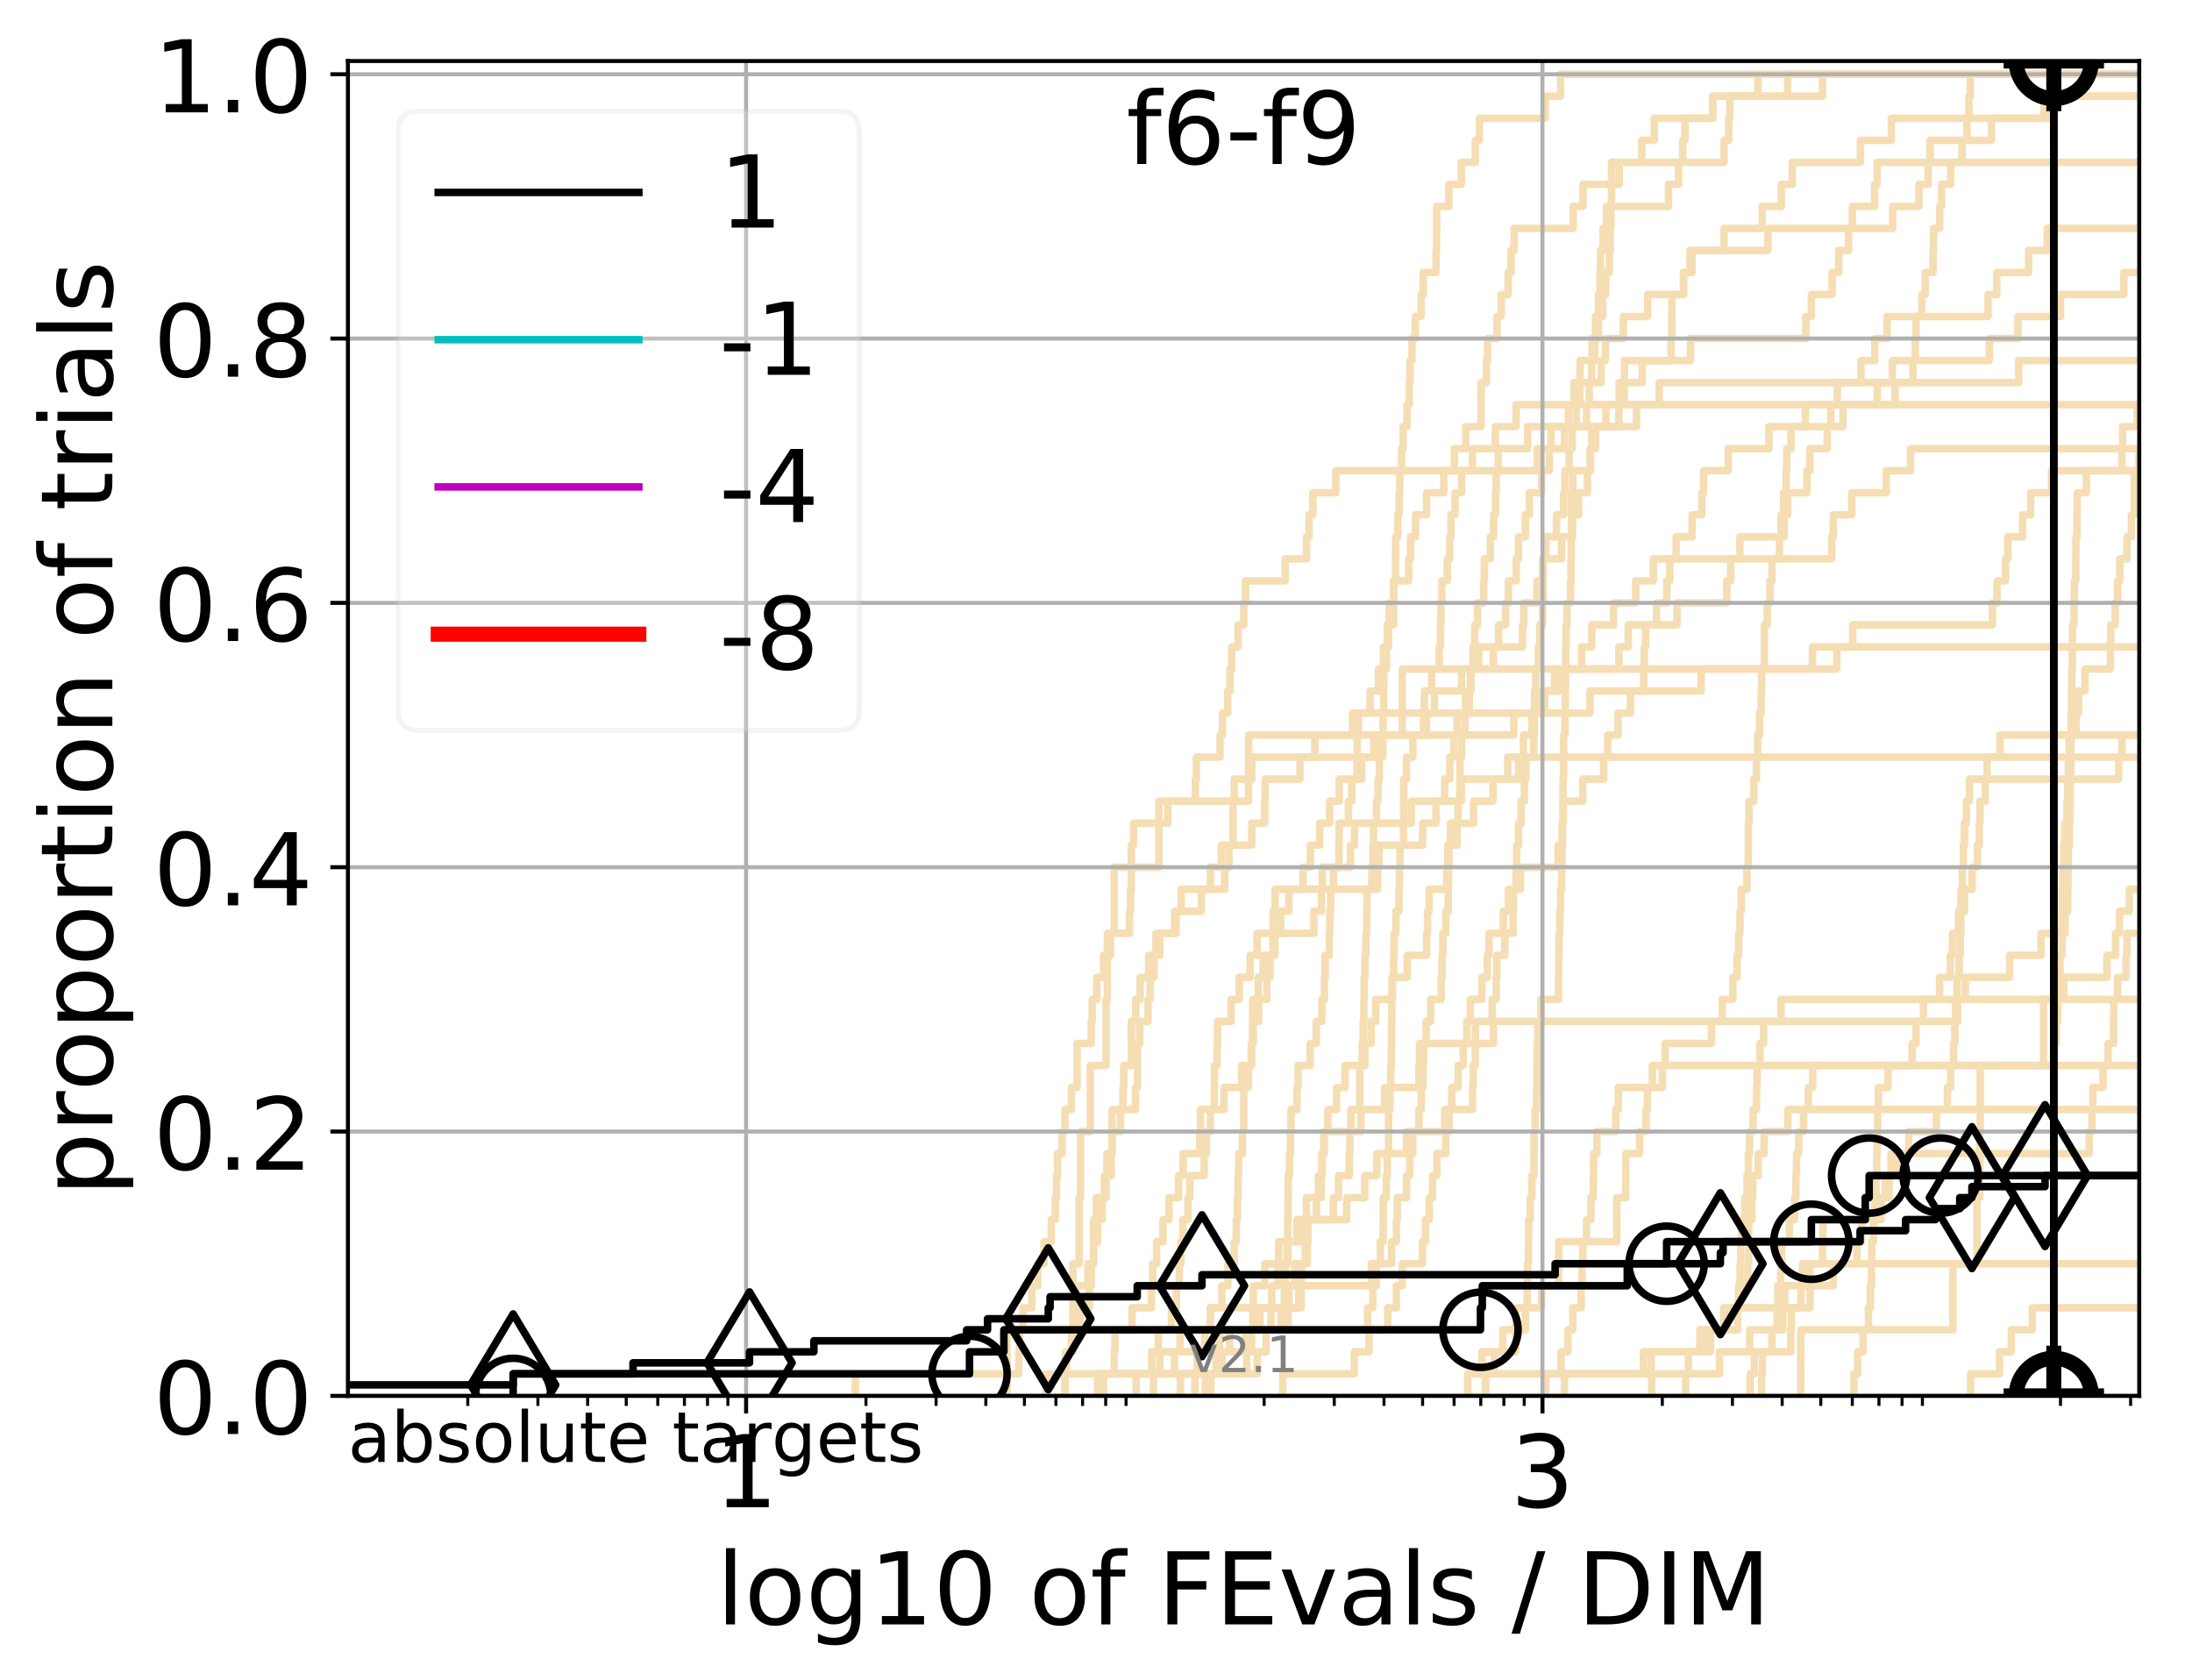 <?xml version="1.0" encoding="utf-8" standalone="no"?>
<!DOCTYPE svg PUBLIC "-//W3C//DTD SVG 1.1//EN"
  "http://www.w3.org/Graphics/SVG/1.1/DTD/svg11.dtd">
<!-- Created with matplotlib (http://matplotlib.org/) -->
<svg height="335pt" version="1.1" viewBox="0 0 437 335" width="437pt" xmlns="http://www.w3.org/2000/svg" xmlns:xlink="http://www.w3.org/1999/xlink">
 <defs>
  <style type="text/css">
*{stroke-linecap:butt;stroke-linejoin:round;}
  </style>
 </defs>
 <g id="figure_1">
  <g id="patch_1">
   <path d="M 0 335.188 
L 437.183 335.188 
L 437.183 0 
L 0 0 
z
" style="fill:#ffffff;"/>
  </g>
  <g id="axes_1">
   <g id="patch_2">
    <path d="M 69.362 278.276 
L 426.483 278.276 
L 426.483 12.164 
L 69.362 12.164 
z
" style="fill:#ffffff;"/>
   </g>
   <g id="line2d_1">
    <path clip-path="url(#pa2b18510e3)" d="M 238.214 278.276 
L 238.214 273.884 
L 238.776 273.884 
L 238.776 269.493 
L 240.165 269.493 
L 240.165 265.102 
L 241.266 265.102 
L 241.266 260.711 
L 243.587 260.711 
L 243.587 256.319 
L 244.799 256.319 
L 244.799 251.928 
L 246.051 251.928 
L 246.051 247.537 
L 246.459 247.537 
L 246.459 243.145 
L 246.701 243.145 
L 246.701 238.754 
L 246.821 238.754 
L 246.821 234.363 
L 246.941 234.363 
L 246.941 229.972 
L 247.692 229.972 
L 247.692 225.58 
L 247.965 225.58 
L 247.965 221.189 
L 247.965 221.189 
L 247.965 216.798 
L 248.883 216.798 
L 248.883 212.406 
L 249.519 212.406 
L 249.519 208.015 
L 249.704 208.015 
L 249.704 203.624 
L 249.741 203.624 
L 249.741 199.232 
L 250.828 199.232 
L 250.828 194.841 
L 251.813 194.841 
L 251.813 190.45 
L 253.768 190.45 
L 253.768 186.059 
L 261.93 186.059 
L 261.93 181.667 
L 263.473 181.667 
L 263.473 177.276 
L 263.621 177.276 
L 263.621 172.885 
L 269.222 172.885 
L 269.222 168.493 
L 270.029 168.493 
L 270.029 164.102 
L 281.359 164.102 
L 281.359 159.711 
L 291.325 159.711 
L 291.325 155.32 
L 302.744 155.32 
L 302.744 150.928 
L 302.744 150.928 
L 302.744 150.928 
L 426.483 150.928 
" style="fill:none;stroke:#f5deb3;stroke-linecap:square;stroke-width:1.5;"/>
   </g>
   <g id="line2d_2">
    <path clip-path="url(#pa2b18510e3)" d="M 359.018 278.276 
L 359.018 265.102 
L 389.338 265.102 
L 389.338 251.928 
L 394.121 251.928 
L 394.121 238.754 
L 394.698 238.754 
L 394.698 225.58 
L 394.785 225.58 
L 394.785 212.406 
L 407.397 212.406 
L 407.397 199.232 
L 407.397 199.232 
L 407.397 199.232 
L 426.483 199.232 
" style="fill:none;stroke:#f5deb3;stroke-linecap:square;stroke-width:1.5;"/>
   </g>
   <g id="line2d_3">
    <path clip-path="url(#pa2b18510e3)" d="M 170.507 278.276 
L 170.507 273.884 
L 203.107 273.884 
L 203.107 269.493 
L 203.25 269.493 
L 203.25 265.102 
L 203.952 265.102 
L 203.952 260.711 
L 205.713 260.711 
L 205.713 256.319 
L 206.882 256.319 
L 206.882 251.928 
L 208.136 251.928 
L 208.136 247.537 
L 209.582 247.537 
L 209.582 243.145 
L 210.399 243.145 
L 210.399 238.754 
L 210.629 238.754 
L 210.629 234.363 
L 210.857 234.363 
L 210.857 229.972 
L 211.756 229.972 
L 211.756 225.58 
L 212.305 225.58 
L 212.305 221.189 
L 213.59 221.189 
L 213.59 216.798 
L 214.728 216.798 
L 214.728 212.406 
L 214.728 212.406 
L 214.728 208.015 
L 217.557 208.015 
L 217.557 203.624 
L 217.744 203.624 
L 217.744 199.232 
L 218.664 199.232 
L 218.664 194.841 
L 219.998 194.841 
L 219.998 190.45 
L 221.367 190.45 
L 221.367 186.059 
L 225.175 186.059 
L 225.175 181.667 
L 225.4 181.667 
L 225.4 177.276 
L 225.549 177.276 
L 225.549 172.885 
L 225.549 172.885 
L 225.549 168.493 
L 225.992 168.493 
L 225.992 164.102 
L 232.823 164.102 
L 232.823 159.711 
L 238.317 159.711 
L 238.317 155.32 
L 238.522 155.32 
L 238.522 150.928 
L 243.233 150.928 
L 243.233 146.537 
L 243.719 146.537 
L 243.719 142.146 
L 244.756 142.146 
L 244.756 137.754 
L 245.221 137.754 
L 245.221 133.363 
L 245.556 133.363 
L 245.556 128.972 
L 246.821 128.972 
L 246.821 124.581 
L 247.965 124.581 
L 247.965 120.189 
L 248.312 120.189 
L 248.312 115.798 
L 256.204 115.798 
L 256.204 111.407 
L 260.477 111.407 
L 260.477 107.015 
L 260.986 107.015 
L 260.986 102.624 
L 261.748 102.624 
L 261.748 98.233 
L 266.319 98.233 
L 266.319 93.842 
L 293.534 93.842 
L 293.534 89.45 
L 298.108 89.45 
L 298.108 85.059 
L 302.258 85.059 
L 302.258 80.668 
L 323.769 80.668 
L 323.769 76.276 
L 323.855 76.276 
L 323.855 71.885 
L 337.017 71.885 
L 337.017 67.494 
L 360.019 67.494 
L 360.019 63.103 
L 361.111 63.103 
L 361.111 58.711 
L 365.247 58.711 
L 365.247 54.32 
L 366.57 54.32 
L 366.57 49.929 
L 368.54 49.929 
L 368.54 45.537 
L 369.302 45.537 
L 369.302 41.146 
L 373.732 41.146 
L 373.732 36.755 
L 374.235 36.755 
L 374.235 32.364 
L 374.235 32.364 
L 374.235 32.364 
L 426.483 32.364 
" style="fill:none;stroke:#f5deb3;stroke-linecap:square;stroke-width:1.5;"/>
   </g>
   <g id="line2d_4">
    <path clip-path="url(#pa2b18510e3)" d="M 212.305 278.276 
L 212.305 273.884 
L 248.541 273.884 
L 248.541 269.493 
L 249.519 269.493 
L 249.519 265.102 
L 255.369 265.102 
L 255.369 260.711 
L 256.051 260.711 
L 256.051 256.319 
L 256.234 256.319 
L 256.234 251.928 
L 256.598 251.928 
L 256.598 247.537 
L 256.719 247.537 
L 256.719 243.145 
L 256.779 243.145 
L 256.779 238.754 
L 256.809 238.754 
L 256.809 234.363 
L 257.078 234.363 
L 257.078 229.972 
L 257.256 229.972 
L 257.256 225.58 
L 257.374 225.58 
L 257.374 221.189 
L 258.564 221.189 
L 258.564 216.798 
L 258.791 216.798 
L 258.791 212.406 
L 261.198 212.406 
L 261.198 208.015 
L 262.418 208.015 
L 262.418 203.624 
L 263.522 203.624 
L 263.522 199.232 
L 264.037 199.232 
L 264.037 194.841 
L 264.182 194.841 
L 264.182 190.45 
L 265.02 190.45 
L 265.02 186.059 
L 265.114 186.059 
L 265.114 181.667 
L 265.279 181.667 
L 265.279 177.276 
L 265.838 177.276 
L 265.838 172.885 
L 266.929 172.885 
L 266.929 168.493 
L 266.973 168.493 
L 266.973 164.102 
L 268.822 164.102 
L 268.822 159.711 
L 269.493 159.711 
L 269.493 155.32 
L 270.536 155.32 
L 270.536 150.928 
L 270.557 150.928 
L 270.557 146.537 
L 270.797 146.537 
L 270.797 142.146 
L 273.136 142.146 
L 273.136 137.754 
L 274.796 137.754 
L 274.796 133.363 
L 275.796 133.363 
L 275.796 128.972 
L 276.819 128.972 
L 276.819 124.581 
L 277.844 124.581 
L 277.844 120.189 
L 277.877 120.189 
L 277.877 115.798 
L 280.84 115.798 
L 280.84 111.407 
L 281.226 111.407 
L 281.226 107.015 
L 282.217 107.015 
L 282.217 102.624 
L 284.414 102.624 
L 284.414 98.233 
L 287.823 98.233 
L 287.823 93.842 
L 289.941 93.842 
L 289.941 89.45 
L 292.217 89.45 
L 292.217 85.059 
L 295.259 85.059 
L 295.259 80.668 
L 295.278 80.668 
L 295.278 76.276 
L 296.324 76.276 
L 296.324 71.885 
L 296.552 71.885 
L 296.552 67.494 
L 298.451 67.494 
L 298.451 63.103 
L 299.283 63.103 
L 299.283 58.711 
L 300.656 58.711 
L 300.656 54.32 
L 301.248 54.32 
L 301.248 49.929 
L 301.854 49.929 
L 301.854 45.537 
L 313.642 45.537 
L 313.642 41.146 
L 315.588 41.146 
L 315.588 36.755 
L 322.805 36.755 
L 322.805 32.364 
L 327.307 32.364 
L 327.307 27.972 
L 329.793 27.972 
L 329.793 23.581 
L 341.471 23.581 
L 341.471 19.19 
L 350.469 19.19 
L 350.469 14.798 
L 350.469 14.798 
L 350.469 14.798 
L 426.483 14.798 
" style="fill:none;stroke:#f5deb3;stroke-linecap:square;stroke-width:1.5;"/>
   </g>
   <g id="line2d_5">
    <path clip-path="url(#pa2b18510e3)" d="M 255.743 278.276 
L 255.743 273.884 
L 269.988 273.884 
L 269.988 269.493 
L 272.93 269.493 
L 272.93 265.102 
L 276.667 265.102 
L 276.667 260.711 
L 278.394 260.711 
L 278.394 256.319 
L 279.561 256.319 
L 279.561 251.928 
L 283.596 251.928 
L 283.596 247.537 
L 284.171 247.537 
L 284.171 243.145 
L 284.949 243.145 
L 284.949 238.754 
L 285.592 238.754 
L 285.592 234.363 
L 286.467 234.363 
L 286.467 229.972 
L 288.236 229.972 
L 288.236 225.58 
L 288.904 225.58 
L 288.904 221.189 
L 289.421 221.189 
L 289.421 216.798 
L 290.69 216.798 
L 290.69 212.406 
L 291.697 212.406 
L 291.697 208.015 
L 292.442 208.015 
L 292.442 203.624 
L 293.108 203.624 
L 293.108 199.232 
L 295.435 199.232 
L 295.435 194.841 
L 296.514 194.841 
L 296.514 190.45 
L 296.845 190.45 
L 296.845 186.059 
L 299.709 186.059 
L 299.709 181.667 
L 300.731 181.667 
L 300.731 177.276 
L 303.13 177.276 
L 303.13 172.885 
L 310.628 172.885 
L 310.628 168.493 
L 311.45 168.493 
L 311.45 164.102 
L 311.683 164.102 
L 311.683 159.711 
L 315.533 159.711 
L 315.533 155.32 
L 319.701 155.32 
L 319.701 150.928 
L 320.51 150.928 
L 320.51 146.537 
L 322.566 146.537 
L 322.566 142.146 
L 325.061 142.146 
L 325.061 137.754 
L 327.708 137.754 
L 327.708 133.363 
L 327.808 133.363 
L 327.808 128.972 
L 328.067 128.972 
L 328.067 124.581 
L 330.245 124.581 
L 330.245 120.189 
L 332.307 120.189 
L 332.307 115.798 
L 332.88 115.798 
L 332.88 111.407 
L 334.157 111.407 
L 334.157 107.015 
L 337.347 107.015 
L 337.347 102.624 
L 339.279 102.624 
L 339.279 98.233 
L 339.628 98.233 
L 339.628 93.842 
L 344.557 93.842 
L 344.557 89.45 
L 352.653 89.45 
L 352.653 85.059 
L 367.423 85.059 
L 367.423 80.668 
L 374.262 80.668 
L 374.262 76.276 
L 402.458 76.276 
L 402.458 71.885 
L 402.458 71.885 
L 402.458 71.885 
L 426.483 71.885 
" style="fill:none;stroke:#f5deb3;stroke-linecap:square;stroke-width:1.5;"/>
   </g>
   <g id="line2d_6"/>
   <g id="line2d_7">
    <path clip-path="url(#pa2b18510e3)" d="M 241.407 278.276 
L 241.407 273.884 
L 243.675 273.884 
L 243.675 269.493 
L 245.137 269.493 
L 245.137 265.102 
L 272.647 265.102 
L 272.647 260.711 
L 273.692 260.711 
L 273.692 256.319 
L 274.366 256.319 
L 274.366 251.928 
L 275.185 251.928 
L 275.185 247.537 
L 275.744 247.537 
L 275.744 243.145 
L 275.779 243.145 
L 275.779 238.754 
L 276.379 238.754 
L 276.379 234.363 
L 276.583 234.363 
L 276.583 229.972 
L 276.835 229.972 
L 276.835 225.58 
L 276.835 225.58 
L 276.835 221.189 
L 277.103 221.189 
L 277.103 216.798 
L 277.269 216.798 
L 277.269 212.406 
L 277.385 212.406 
L 277.385 208.015 
L 277.418 208.015 
L 277.418 203.624 
L 277.467 203.624 
L 277.467 199.232 
L 277.632 199.232 
L 277.632 194.841 
L 277.861 194.841 
L 277.861 190.45 
L 277.926 190.45 
L 277.926 186.059 
L 278.282 186.059 
L 278.282 181.667 
L 278.888 181.667 
L 278.888 177.276 
L 278.983 177.276 
L 278.983 172.885 
L 279.109 172.885 
L 279.109 168.493 
L 279.793 168.493 
L 279.793 164.102 
L 279.824 164.102 
L 279.824 159.711 
L 279.855 159.711 
L 279.855 155.32 
L 280.389 155.32 
L 280.389 150.928 
L 281.667 150.928 
L 281.667 146.537 
L 283.775 146.537 
L 283.775 142.146 
L 283.966 142.146 
L 283.966 137.754 
L 285.41 137.754 
L 285.41 133.363 
L 286.908 133.363 
L 286.908 128.972 
L 287.17 128.972 
L 287.17 124.581 
L 287.27 124.581 
L 287.27 120.189 
L 287.443 120.189 
L 287.443 115.798 
L 288.536 115.798 
L 288.536 111.407 
L 289.022 111.407 
L 289.022 107.015 
L 289.257 107.015 
L 289.257 102.624 
L 290.079 102.624 
L 290.079 98.233 
L 291.391 98.233 
L 291.391 93.842 
L 306.484 93.842 
L 306.484 89.45 
L 309.194 89.45 
L 309.194 85.059 
L 312.67 85.059 
L 312.67 80.668 
L 313.82 80.668 
L 313.82 76.276 
L 319.204 76.276 
L 319.204 71.885 
L 320.053 71.885 
L 320.053 67.494 
L 323.631 67.494 
L 323.631 63.103 
L 328.482 63.103 
L 328.482 58.711 
L 335.667 58.711 
L 335.667 54.32 
L 336.912 54.32 
L 336.912 49.929 
L 343.725 49.929 
L 343.725 45.537 
L 351.298 45.537 
L 351.298 41.146 
L 355.123 41.146 
L 355.123 36.755 
L 357.312 36.755 
L 357.312 32.364 
L 370.895 32.364 
L 370.895 27.972 
L 377.058 27.972 
L 377.058 23.581 
L 408.897 23.581 
L 408.897 19.19 
L 427.421 19.19 
L 427.421 14.798 
L 427.421 14.798 
" style="fill:none;stroke:#f5deb3;stroke-linecap:square;stroke-width:1.5;"/>
   </g>
   <g id="line2d_8">
    <path clip-path="url(#pa2b18510e3)" d="M 351.201 278.276 
L 351.201 273.884 
L 351.348 273.884 
L 351.348 269.493 
L 353.244 269.493 
L 353.244 265.102 
L 354.299 265.102 
L 354.299 260.711 
L 354.441 260.711 
L 354.441 256.319 
L 355.012 256.319 
L 355.012 251.928 
L 355.217 251.928 
L 355.217 247.537 
L 356.721 247.537 
L 356.721 243.145 
L 357.79 243.145 
L 357.79 238.754 
L 358.034 238.754 
L 358.034 234.363 
L 358.163 234.363 
L 358.163 229.972 
L 358.592 229.972 
L 358.592 225.58 
L 359.556 225.58 
L 359.556 221.189 
L 388.24 221.189 
L 388.24 216.798 
L 388.895 216.798 
L 388.895 212.406 
L 389.468 212.406 
L 389.468 208.015 
L 389.712 208.015 
L 389.712 203.624 
L 389.852 203.624 
L 389.852 199.232 
L 390.172 199.232 
L 390.172 194.841 
L 390.572 194.841 
L 390.572 190.45 
L 390.799 190.45 
L 390.799 186.059 
L 390.912 186.059 
L 390.912 181.667 
L 390.954 181.667 
L 390.954 177.276 
L 391.209 177.276 
L 391.209 172.885 
L 391.411 172.885 
L 391.411 168.493 
L 391.639 168.493 
L 391.639 164.102 
L 392.01 164.102 
L 392.01 159.711 
L 392.647 159.711 
L 392.647 155.32 
L 422.381 155.32 
L 422.381 150.928 
L 423.036 150.928 
L 423.036 146.537 
L 423.036 146.537 
L 423.036 146.537 
L 426.483 146.537 
" style="fill:none;stroke:#f5deb3;stroke-linecap:square;stroke-width:1.5;"/>
   </g>
   <g id="line2d_9">
    <path clip-path="url(#pa2b18510e3)" d="M 218.845 278.276 
L 218.845 273.884 
L 234.122 273.884 
L 234.122 269.493 
L 242.876 269.493 
L 242.876 265.102 
L 256.779 265.102 
L 256.779 260.711 
L 258.933 260.711 
L 258.933 256.319 
L 259.492 256.319 
L 259.492 251.928 
L 260.234 251.928 
L 260.234 247.537 
L 260.369 247.537 
L 260.369 243.145 
L 265.815 243.145 
L 265.815 238.754 
L 266.839 238.754 
L 266.839 234.363 
L 268.991 234.363 
L 268.991 229.972 
L 269.117 229.972 
L 269.117 225.58 
L 269.327 225.58 
L 269.327 221.189 
L 271.076 221.189 
L 271.076 216.798 
L 271.096 216.798 
L 271.096 212.406 
L 271.569 212.406 
L 271.569 208.015 
L 271.764 208.015 
L 271.764 203.624 
L 271.899 203.624 
L 271.899 199.232 
L 271.957 199.232 
L 271.957 194.841 
L 272.112 194.841 
L 272.112 190.45 
L 272.304 190.45 
L 272.304 186.059 
L 272.476 186.059 
L 272.476 181.667 
L 272.514 181.667 
L 272.514 177.276 
L 273.489 177.276 
L 273.489 172.885 
L 273.692 172.885 
L 273.692 168.493 
L 273.82 168.493 
L 273.82 164.102 
L 274.402 164.102 
L 274.402 159.711 
L 274.724 159.711 
L 274.724 155.32 
L 274.973 155.32 
L 274.973 150.928 
L 275.692 150.928 
L 275.692 146.537 
L 275.727 146.537 
L 275.727 142.146 
L 275.848 142.146 
L 275.848 137.754 
L 275.882 137.754 
L 275.882 133.363 
L 276.413 133.363 
L 276.413 128.972 
L 276.566 128.972 
L 276.566 124.581 
L 276.953 124.581 
L 276.953 120.189 
L 277.795 120.189 
L 277.795 115.798 
L 278.217 115.798 
L 278.217 111.407 
L 278.249 111.407 
L 278.249 107.015 
L 278.682 107.015 
L 278.682 102.624 
L 278.919 102.624 
L 278.919 98.233 
L 279.061 98.233 
L 279.061 93.842 
L 279.421 93.842 
L 279.421 89.45 
L 279.731 89.45 
L 279.731 85.059 
L 280.51 85.059 
L 280.51 80.668 
L 280.959 80.668 
L 280.959 76.276 
L 281.093 76.276 
L 281.093 71.885 
L 281.491 71.885 
L 281.491 67.494 
L 282.145 67.494 
L 282.145 63.103 
L 283.319 63.103 
L 283.319 58.711 
L 283.72 58.711 
L 283.72 54.32 
L 286.301 54.32 
L 286.301 49.929 
L 286.39 49.929 
L 286.39 45.537 
L 286.416 45.537 
L 286.416 41.146 
L 288.845 41.146 
L 288.845 36.755 
L 291.325 36.755 
L 291.325 32.364 
L 294.129 32.364 
L 294.129 27.972 
L 294.933 27.972 
L 294.933 23.581 
L 308.039 23.581 
L 308.039 19.19 
L 311.122 19.19 
L 311.122 14.798 
L 311.122 14.798 
L 311.122 14.798 
L 426.483 14.798 
" style="fill:none;stroke:#f5deb3;stroke-linecap:square;stroke-width:1.5;"/>
   </g>
   <g id="line2d_10">
    <path clip-path="url(#pa2b18510e3)" d="M 329.276 278.276 
L 329.276 273.884 
L 342.799 273.884 
L 342.799 269.493 
L 348.824 269.493 
L 348.824 265.102 
L 355.451 265.102 
L 355.451 260.711 
L 360.858 260.711 
L 360.858 256.319 
L 365.488 256.319 
L 365.488 251.928 
L 370.204 251.928 
L 370.204 247.537 
L 371.116 247.537 
L 371.116 243.145 
L 371.755 243.145 
L 371.755 238.754 
L 376.6 238.754 
L 376.6 234.363 
L 378.288 234.363 
L 378.288 229.972 
L 416.519 229.972 
L 416.519 225.58 
L 417.081 225.58 
L 417.081 221.189 
L 417.222 221.189 
L 417.222 216.798 
L 419.259 216.798 
L 419.259 212.406 
L 420.285 212.406 
L 420.285 208.015 
L 421.374 208.015 
L 421.374 203.624 
L 421.409 203.624 
L 421.409 199.232 
L 422.156 199.232 
L 422.156 194.841 
L 423.852 194.841 
L 423.852 190.45 
L 424.043 190.45 
L 424.043 186.059 
L 427.273 186.059 
L 427.273 181.667 
L 427.641 181.667 
L 427.641 177.276 
L 428.694 177.276 
L 428.694 172.885 
L 429.052 172.885 
L 429.052 168.493 
L 429.348 168.493 
L 429.348 164.102 
L 438.183 164.102 
" style="fill:none;stroke:#f5deb3;stroke-linecap:square;stroke-width:1.5;"/>
   </g>
   <g id="line2d_11">
    <path clip-path="url(#pa2b18510e3)" d="M 219.998 278.276 
L 219.998 273.884 
L 250.649 273.884 
L 250.649 269.493 
L 252.432 269.493 
L 252.432 265.102 
L 253.373 265.102 
L 253.373 260.711 
L 256.989 260.711 
L 256.989 256.319 
L 258.133 256.319 
L 258.133 251.928 
L 260.639 251.928 
L 260.639 247.537 
L 260.773 247.537 
L 260.773 243.145 
L 262.443 243.145 
L 262.443 238.754 
L 262.823 238.754 
L 262.823 234.363 
L 263.596 234.363 
L 263.596 229.972 
L 264.037 229.972 
L 264.037 225.58 
L 271.294 225.58 
L 271.294 221.189 
L 276.02 221.189 
L 276.02 216.798 
L 282.871 216.798 
L 282.871 212.406 
L 282.984 212.406 
L 282.984 208.015 
L 297.735 208.015 
L 297.735 203.624 
L 390.265 203.624 
L 390.265 199.232 
L 391.82 199.232 
L 391.82 194.841 
L 400.656 194.841 
L 400.656 190.45 
L 406.888 190.45 
L 406.888 186.059 
L 411.698 186.059 
L 411.698 181.667 
L 412.224 181.667 
L 412.224 177.276 
L 412.291 177.276 
L 412.291 172.885 
L 412.332 172.885 
L 412.332 168.493 
L 412.56 168.493 
L 412.56 164.102 
L 412.655 164.102 
L 412.655 159.711 
L 412.728 159.711 
L 412.728 155.32 
L 412.836 155.32 
L 412.836 150.928 
L 412.841 150.928 
L 412.841 146.537 
L 412.884 146.537 
L 412.884 142.146 
L 412.965 142.146 
L 412.965 137.754 
L 413.049 137.754 
L 413.049 133.363 
L 413.147 133.363 
L 413.147 128.972 
L 413.173 128.972 
L 413.173 124.581 
L 413.478 124.581 
L 413.478 120.189 
L 413.536 120.189 
L 413.536 115.798 
L 413.828 115.798 
L 413.828 111.407 
L 413.852 111.407 
L 413.852 107.015 
L 414.06 107.015 
L 414.06 102.624 
L 414.108 102.624 
L 414.108 98.233 
L 415.944 98.233 
L 415.944 93.842 
L 436.672 93.842 
L 436.672 89.45 
L 437.915 89.45 
L 437.915 85.059 
L 438.183 85.059 
" style="fill:none;stroke:#f5deb3;stroke-linecap:square;stroke-width:1.5;"/>
   </g>
   <g id="line2d_12">
    <path clip-path="url(#pa2b18510e3)" d="M 208.503 278.276 
L 208.503 273.884 
L 212.631 273.884 
L 212.631 269.493 
L 213.904 269.493 
L 213.904 265.102 
L 214.524 265.102 
L 214.524 260.711 
L 214.524 260.711 
L 214.524 256.319 
L 216.895 256.319 
L 216.895 251.928 
L 218.023 251.928 
L 218.023 247.537 
L 218.023 247.537 
L 218.023 243.145 
L 218.573 243.145 
L 218.573 238.754 
L 220.172 238.754 
L 220.172 234.363 
L 220.689 234.363 
L 220.689 229.972 
L 221.701 229.972 
L 221.701 225.58 
L 221.701 225.58 
L 221.701 221.189 
L 226.356 221.189 
L 226.356 216.798 
L 226.789 216.798 
L 226.789 212.406 
L 226.789 212.406 
L 226.789 208.015 
L 227.216 208.015 
L 227.216 203.624 
L 228.875 203.624 
L 228.875 199.232 
L 229.277 199.232 
L 229.277 194.841 
L 230.068 194.841 
L 230.068 190.45 
L 231.222 190.45 
L 231.222 186.059 
L 234.468 186.059 
L 234.468 181.667 
L 235.485 181.667 
L 235.485 177.276 
L 241.313 177.276 
L 241.313 172.885 
L 243.499 172.885 
L 243.499 168.493 
L 245.804 168.493 
L 245.804 164.102 
L 245.804 164.102 
L 245.804 159.711 
L 246.051 159.711 
L 246.051 155.32 
L 249.556 155.32 
L 249.556 150.928 
L 275.273 150.928 
L 275.273 146.537 
L 284.387 146.537 
L 284.387 142.146 
L 316.988 142.146 
L 316.988 137.754 
L 339.142 137.754 
L 339.142 133.363 
L 366.193 133.363 
L 366.193 128.972 
L 369.36 128.972 
L 369.36 124.581 
L 397.212 124.581 
L 397.212 120.189 
L 398.12 120.189 
L 398.12 115.798 
L 399.827 115.798 
L 399.827 111.407 
L 400.29 111.407 
L 400.29 107.015 
L 403.229 107.015 
L 403.229 102.624 
L 404.837 102.624 
L 404.837 98.233 
L 408.982 98.233 
L 408.982 93.842 
L 423.009 93.842 
L 423.009 89.45 
L 423.157 89.45 
L 423.157 85.059 
L 426.066 85.059 
L 426.066 80.668 
L 426.066 80.668 
L 426.066 80.668 
L 426.483 80.668 
" style="fill:none;stroke:#f5deb3;stroke-linecap:square;stroke-width:1.5;"/>
   </g>
   <g id="line2d_13">
    <path clip-path="url(#pa2b18510e3)" d="M 292.623 278.276 
L 292.623 273.884 
L 295.465 273.884 
L 295.465 269.493 
L 302.154 269.493 
L 302.154 265.102 
L 302.154 265.102 
L 302.154 260.711 
L 307.34 260.711 
L 307.34 256.319 
L 310.735 256.319 
L 310.735 251.928 
L 310.735 251.928 
L 310.735 247.537 
L 322.324 247.537 
L 322.324 243.145 
L 322.324 243.145 
L 322.324 238.754 
L 324.125 238.754 
L 324.125 234.363 
L 324.125 234.363 
L 324.125 229.972 
L 326.865 229.972 
L 326.865 225.58 
L 328.147 225.58 
L 328.147 221.189 
L 328.426 221.189 
L 328.426 216.798 
L 331.405 216.798 
L 331.405 212.406 
L 331.405 212.406 
L 331.405 212.406 
L 426.483 212.406 
" style="fill:none;stroke:#f5deb3;stroke-linecap:square;stroke-width:1.5;"/>
   </g>
   <g id="line2d_14">
    <path clip-path="url(#pa2b18510e3)" d="M 235.317 278.276 
L 235.317 273.884 
L 238.674 273.884 
L 238.674 269.493 
L 248.389 269.493 
L 248.389 265.102 
L 251.183 265.102 
L 251.183 260.711 
L 253.538 260.711 
L 253.538 256.319 
L 254.738 256.319 
L 254.738 251.928 
L 256.749 251.928 
L 256.749 247.537 
L 259.269 247.537 
L 259.269 243.145 
L 260.45 243.145 
L 260.45 238.754 
L 263.373 238.754 
L 263.373 234.363 
L 263.522 234.363 
L 263.522 229.972 
L 263.915 229.972 
L 263.915 225.58 
L 264.735 225.58 
L 264.735 221.189 
L 266.456 221.189 
L 266.456 216.798 
L 268.159 216.798 
L 268.159 212.406 
L 272.131 212.406 
L 272.131 208.015 
L 273.341 208.015 
L 273.341 203.624 
L 274.275 203.624 
L 274.275 199.232 
L 277.5 199.232 
L 277.5 194.841 
L 280.54 194.841 
L 280.54 190.45 
L 284.414 190.45 
L 284.414 186.059 
L 284.602 186.059 
L 284.602 181.667 
L 284.922 181.667 
L 284.922 177.276 
L 288.416 177.276 
L 288.416 172.885 
L 288.631 172.885 
L 288.631 168.493 
L 289.164 168.493 
L 289.164 164.102 
L 293.782 164.102 
L 293.782 159.711 
L 297.652 159.711 
L 297.652 155.32 
L 300.58 155.32 
L 300.58 150.928 
L 303.697 150.928 
L 303.697 146.537 
L 305.409 146.537 
L 305.409 142.146 
L 307.971 142.146 
L 307.971 137.754 
L 309.903 137.754 
L 309.903 133.363 
L 315.309 133.363 
L 315.309 128.972 
L 317.337 128.972 
L 317.337 124.581 
L 321.672 124.581 
L 321.672 120.189 
L 326.094 120.189 
L 326.094 115.798 
L 329.612 115.798 
L 329.612 111.407 
L 365.185 111.407 
L 365.185 107.015 
L 365.493 107.015 
L 365.493 102.624 
L 369.182 102.624 
L 369.182 98.233 
L 376.038 98.233 
L 376.038 93.842 
L 380.879 93.842 
L 380.879 89.45 
L 380.879 89.45 
L 380.879 89.45 
L 426.483 89.45 
" style="fill:none;stroke:#f5deb3;stroke-linecap:square;stroke-width:1.5;"/>
   </g>
   <g id="line2d_15">
    <path clip-path="url(#pa2b18510e3)" d="M 392.876 278.276 
L 392.876 273.884 
L 398.623 273.884 
L 398.623 269.493 
L 400.979 269.493 
L 400.979 265.102 
L 405.167 265.102 
L 405.167 260.711 
L 438.183 260.711 
" style="fill:none;stroke:#f5deb3;stroke-linecap:square;stroke-width:1.5;"/>
   </g>
   <g id="line2d_16">
    <path clip-path="url(#pa2b18510e3)" d="M 348.901 278.276 
L 348.901 273.884 
L 349.728 273.884 
L 349.728 269.493 
L 357.016 269.493 
L 357.016 265.102 
L 357.142 265.102 
L 357.142 260.711 
L 359.043 260.711 
L 359.043 256.319 
L 359.342 256.319 
L 359.342 251.928 
L 363.354 251.928 
L 363.354 247.537 
L 363.416 247.537 
L 363.416 243.145 
L 375.017 243.145 
L 375.017 238.754 
L 375.855 238.754 
L 375.855 234.363 
L 376.998 234.363 
L 376.998 229.972 
L 380.53 229.972 
L 380.53 225.58 
L 386.049 225.58 
L 386.049 221.189 
L 438.183 221.189 
" style="fill:none;stroke:#f5deb3;stroke-linecap:square;stroke-width:1.5;"/>
   </g>
   <g id="line2d_17">
    <path clip-path="url(#pa2b18510e3)" d="M 296.104 278.276 
L 296.104 273.884 
L 311.215 273.884 
L 311.215 269.493 
L 312.593 269.493 
L 312.593 265.102 
L 313.549 265.102 
L 313.549 260.711 
L 315.226 260.711 
L 315.226 256.319 
L 315.397 256.319 
L 315.397 251.928 
L 315.533 251.928 
L 315.533 247.537 
L 316.295 247.537 
L 316.295 243.145 
L 317.161 243.145 
L 317.161 238.754 
L 317.657 238.754 
L 317.657 234.363 
L 317.709 234.363 
L 317.709 229.972 
L 318.354 229.972 
L 318.354 225.58 
L 322.14 225.58 
L 322.14 221.189 
L 322.632 221.189 
L 322.632 216.798 
L 329.411 216.798 
L 329.411 212.406 
L 331.969 212.406 
L 331.969 208.015 
L 341.194 208.015 
L 341.194 203.624 
L 343.347 203.624 
L 343.347 199.232 
L 345.472 199.232 
L 345.472 194.841 
L 346.292 194.841 
L 346.292 190.45 
L 346.619 190.45 
L 346.619 186.059 
L 346.889 186.059 
L 346.889 181.667 
L 347.128 181.667 
L 347.128 177.276 
L 348.282 177.276 
L 348.282 172.885 
L 348.54 172.885 
L 348.54 168.493 
L 348.566 168.493 
L 348.566 164.102 
L 348.681 164.102 
L 348.681 159.711 
L 349.649 159.711 
L 349.649 155.32 
L 350.182 155.32 
L 350.182 150.928 
L 350.398 150.928 
L 350.398 146.537 
L 350.771 146.537 
L 350.771 142.146 
L 351.114 142.146 
L 351.114 137.754 
L 351.228 137.754 
L 351.228 133.363 
L 351.731 133.363 
L 351.731 128.972 
L 351.756 128.972 
L 351.756 124.581 
L 352.316 124.581 
L 352.316 120.189 
L 352.863 120.189 
L 352.863 115.798 
L 353.282 115.798 
L 353.282 111.407 
L 354.747 111.407 
L 354.747 107.015 
L 355.085 107.015 
L 355.085 102.624 
L 355.576 102.624 
L 355.576 98.233 
L 356.089 98.233 
L 356.089 93.842 
L 356.206 93.842 
L 356.206 89.45 
L 357.055 89.45 
L 357.055 85.059 
L 359.912 85.059 
L 359.912 80.668 
L 377.798 80.668 
L 377.798 76.276 
L 381.377 76.276 
L 381.377 71.885 
L 381.844 71.885 
L 381.844 67.494 
L 381.985 67.494 
L 381.985 63.103 
L 383.15 63.103 
L 383.15 58.711 
L 383.803 58.711 
L 383.803 54.32 
L 385.373 54.32 
L 385.373 49.929 
L 385.465 49.929 
L 385.465 45.537 
L 386.7 45.537 
L 386.7 41.146 
L 387.095 41.146 
L 387.095 36.755 
L 388.891 36.755 
L 388.891 32.364 
L 391.156 32.364 
L 391.156 27.972 
L 392.129 27.972 
L 392.129 23.581 
L 392.539 23.581 
L 392.539 19.19 
L 392.806 19.19 
L 392.806 14.798 
L 392.806 14.798 
L 392.806 14.798 
L 426.483 14.798 
" style="fill:none;stroke:#f5deb3;stroke-linecap:square;stroke-width:1.5;"/>
   </g>
   <g id="line2d_18">
    <path clip-path="url(#pa2b18510e3)" d="M 212.305 278.276 
L 212.305 273.884 
L 212.414 273.884 
L 212.414 269.493 
L 213.59 269.493 
L 213.59 265.102 
L 215.332 265.102 
L 215.332 260.711 
L 217.181 260.711 
L 217.181 256.319 
L 217.557 256.319 
L 217.557 251.928 
L 218.023 251.928 
L 218.023 247.537 
L 218.845 247.537 
L 218.845 243.145 
L 219.735 243.145 
L 219.735 238.754 
L 220.518 238.754 
L 220.518 234.363 
L 221.534 234.363 
L 221.534 229.972 
L 221.701 229.972 
L 221.701 225.58 
L 223.403 225.58 
L 223.403 221.189 
L 223.874 221.189 
L 223.874 216.798 
L 224.03 216.798 
L 224.03 212.406 
L 225.549 212.406 
L 225.549 208.015 
L 225.549 208.015 
L 225.549 203.624 
L 226.429 203.624 
L 226.429 199.232 
L 227.287 199.232 
L 227.287 194.841 
L 229.01 194.841 
L 229.01 190.45 
L 230.457 190.45 
L 230.457 186.059 
L 234.18 186.059 
L 234.18 181.667 
L 239.527 181.667 
L 239.527 177.276 
L 244.155 177.276 
L 244.155 172.885 
L 245.011 172.885 
L 245.011 168.493 
L 249.556 168.493 
L 249.556 164.102 
L 252.124 164.102 
L 252.124 159.711 
L 252.227 159.711 
L 252.227 155.32 
L 259.158 155.32 
L 259.158 150.928 
L 262.136 150.928 
L 262.136 146.537 
L 269.638 146.537 
L 269.638 142.146 
L 285.968 142.146 
L 285.968 137.754 
L 291.347 137.754 
L 291.347 133.363 
L 297.716 133.363 
L 297.716 128.972 
L 298.772 128.972 
L 298.772 124.581 
L 300.173 124.581 
L 300.173 120.189 
L 300.723 120.189 
L 300.723 115.798 
L 302.282 115.798 
L 302.282 111.407 
L 302.729 111.407 
L 302.729 107.015 
L 304.103 107.015 
L 304.103 102.624 
L 304.885 102.624 
L 304.885 98.233 
L 307.326 98.233 
L 307.326 93.842 
L 308.858 93.842 
L 308.858 89.45 
L 311.89 89.45 
L 311.89 85.059 
L 326.266 85.059 
L 326.266 80.668 
L 326.266 80.668 
L 326.266 80.668 
L 426.483 80.668 
" style="fill:none;stroke:#f5deb3;stroke-linecap:square;stroke-width:1.5;"/>
   </g>
   <g id="line2d_19">
    <path clip-path="url(#pa2b18510e3)" d="M 336.058 278.276 
L 336.058 276.812 
L 336.058 276.812 
L 336.058 276.812 
L 336.058 275.348 
L 336.058 275.348 
L 336.058 275.348 
L 336.058 273.884 
L 336.605 273.884 
L 336.605 269.493 
L 339.552 269.493 
L 339.552 265.102 
L 343.634 265.102 
L 343.634 260.711 
L 346.613 260.711 
L 346.613 256.319 
L 348.431 256.319 
L 348.431 251.928 
L 348.62 251.928 
L 348.622 243.145 
L 349.258 243.145 
L 349.258 238.754 
L 349.431 238.754 
L 349.431 234.363 
L 350.525 234.363 
L 350.525 229.972 
L 351.702 229.972 
L 351.702 225.58 
L 356.436 225.58 
L 356.436 221.189 
L 360.505 221.189 
L 360.505 216.798 
L 361.373 216.798 
L 361.373 212.406 
L 381.22 212.406 
L 381.22 208.015 
L 382.001 208.015 
L 382.001 203.624 
L 383.46 203.624 
L 383.46 199.232 
L 386.677 199.232 
L 386.677 194.841 
L 388.816 194.841 
L 388.816 190.45 
L 389.261 190.45 
L 389.261 186.059 
L 390.454 186.059 
L 390.454 181.667 
L 391.65 181.667 
L 391.65 177.276 
L 393.166 177.276 
L 393.166 172.885 
L 394.224 172.885 
L 394.224 168.493 
L 394.59 168.493 
L 394.59 164.102 
L 394.736 164.102 
L 394.736 159.711 
L 395.795 159.711 
L 395.795 155.32 
L 396.13 155.32 
L 396.13 150.928 
L 398.719 150.928 
L 398.719 146.537 
L 413.888 146.537 
L 413.888 142.146 
L 414.393 142.146 
L 414.393 137.754 
L 415.667 137.754 
L 415.667 133.363 
L 420.712 133.363 
L 420.81 124.581 
L 421.685 124.581 
L 421.685 120.189 
L 422.183 120.189 
L 422.183 115.798 
L 422.619 115.798 
L 422.619 111.407 
L 424.037 111.407 
L 424.037 107.015 
L 424.921 107.015 
L 424.921 102.624 
L 425.488 102.624 
L 425.508 93.842 
L 426.417 93.842 
L 426.417 89.45 
L 428.57 89.45 
L 428.57 85.059 
L 429.247 85.059 
L 429.247 80.668 
L 429.605 80.668 
L 429.605 76.276 
L 431.22 76.276 
L 431.22 71.885 
L 431.487 71.885 
L 431.487 67.494 
L 436.567 67.494 
L 436.567 63.103 
L 438.183 63.103 
L 438.183 63.103 
" style="fill:none;stroke:#f5deb3;stroke-linecap:square;stroke-width:1.5;"/>
   </g>
   <g id="line2d_20">
    <path clip-path="url(#pa2b18510e3)" d="M 226.501 278.276 
L 226.501 273.884 
L 229.609 273.884 
L 229.609 269.493 
L 230.905 269.493 
L 230.905 265.102 
L 233.537 265.102 
L 233.537 260.711 
L 234.525 260.711 
L 234.525 256.319 
L 235.093 256.319 
L 235.093 251.928 
L 235.429 251.928 
L 235.429 247.537 
L 235.818 247.537 
L 235.818 243.145 
L 236.85 243.145 
L 236.85 238.754 
L 237.223 238.754 
L 237.223 234.363 
L 240.068 234.363 
L 240.068 229.972 
L 240.504 229.972 
L 240.504 225.58 
L 241.313 225.58 
L 241.313 221.189 
L 242.057 221.189 
L 242.057 216.798 
L 242.103 216.798 
L 242.103 212.406 
L 242.65 212.406 
L 242.65 208.015 
L 242.741 208.015 
L 242.741 203.624 
L 245.431 203.624 
L 245.431 199.232 
L 247.061 199.232 
L 247.061 194.841 
L 249.221 194.841 
L 249.221 190.45 
L 250.613 190.45 
L 250.613 186.059 
L 253.834 186.059 
L 253.834 181.667 
L 254.192 181.667 
L 254.192 177.276 
L 259.769 177.276 
L 259.769 172.885 
L 261.224 172.885 
L 261.224 168.493 
L 263.1 168.493 
L 263.1 164.102 
L 265.091 164.102 
L 265.091 159.711 
L 266.996 159.711 
L 266.996 155.32 
L 271.471 155.32 
L 271.471 150.928 
L 273.875 150.928 
L 273.875 146.537 
L 301.789 146.537 
L 301.789 142.146 
L 306.88 142.146 
L 306.88 137.754 
L 311.135 137.754 
L 311.135 133.363 
L 322.739 133.363 
L 322.739 128.972 
L 324.607 128.972 
L 324.607 124.581 
L 334.329 124.581 
L 334.329 120.189 
L 344.249 120.189 
L 344.249 115.798 
L 345.017 115.798 
L 345.017 111.407 
L 346.858 111.407 
L 346.858 107.015 
L 355.672 107.015 
L 355.672 102.624 
L 356.372 102.624 
L 356.372 98.233 
L 360.237 98.233 
L 360.237 93.842 
L 360.82 93.842 
L 360.82 89.45 
L 364.285 89.45 
L 364.285 85.059 
L 364.989 85.059 
L 364.989 80.668 
L 366.287 80.668 
L 366.287 76.276 
L 371.009 76.276 
L 371.009 71.885 
L 373.765 71.885 
L 373.765 67.494 
L 376.201 67.494 
L 376.201 63.103 
L 396.348 63.103 
L 396.348 58.711 
L 398.087 58.711 
L 398.087 54.32 
L 404.436 54.32 
L 404.436 49.929 
L 408.146 49.929 
L 408.146 45.537 
L 408.146 45.537 
L 408.146 45.537 
L 426.483 45.537 
" style="fill:none;stroke:#f5deb3;stroke-linecap:square;stroke-width:1.5;"/>
   </g>
   <g id="line2d_21"/>
   <g id="line2d_22">
    <path clip-path="url(#pa2b18510e3)" d="M 219.823 278.276 
L 219.823 273.884 
L 222.114 273.884 
L 222.114 269.493 
L 222.278 269.493 
L 222.278 265.102 
L 225.697 265.102 
L 225.697 260.711 
L 229.543 260.711 
L 229.543 256.319 
L 229.807 256.319 
L 229.807 251.928 
L 230.586 251.928 
L 230.586 247.537 
L 231.846 247.537 
L 231.846 243.145 
L 233.063 243.145 
L 233.063 238.754 
L 234.98 238.754 
L 234.98 234.363 
L 235.873 234.363 
L 235.873 229.972 
L 239.178 229.972 
L 239.178 225.58 
L 239.328 225.58 
L 239.328 221.189 
L 244.025 221.189 
L 244.025 216.798 
L 247.535 216.798 
L 247.535 212.406 
L 249.445 212.406 
L 249.445 208.015 
L 249.851 208.015 
L 249.851 203.624 
L 250.935 203.624 
L 250.935 199.232 
L 252.568 199.232 
L 252.568 194.841 
L 253.207 194.841 
L 253.207 190.45 
L 254.159 190.45 
L 254.159 186.059 
L 255.307 186.059 
L 255.307 181.667 
L 256.959 181.667 
L 256.959 177.276 
L 274.653 177.276 
L 274.653 172.885 
L 274.938 172.885 
L 274.938 168.493 
L 283.623 168.493 
L 283.623 164.102 
L 286.288 164.102 
L 286.288 159.711 
L 288.006 159.711 
L 288.006 155.32 
L 289.046 155.32 
L 289.046 150.928 
L 289.838 150.928 
L 289.838 146.537 
L 290.499 146.537 
L 290.499 142.146 
L 292.163 142.146 
L 292.163 137.754 
L 293.254 137.754 
L 293.254 133.363 
L 294.783 133.363 
L 294.783 128.972 
L 303.535 128.972 
L 303.535 124.581 
L 303.774 124.581 
L 303.774 120.189 
L 306.42 120.189 
L 306.42 115.798 
L 307.506 115.798 
L 307.506 111.407 
L 311.326 111.407 
L 311.326 107.015 
L 313.497 107.015 
L 313.497 102.624 
L 314.715 102.624 
L 314.715 98.233 
L 316.482 98.233 
L 316.482 93.842 
L 317.108 93.842 
L 317.108 89.45 
L 318.071 89.45 
L 318.071 85.059 
L 320.158 85.059 
L 320.158 80.668 
L 330.772 80.668 
L 330.772 76.276 
L 377.273 76.276 
L 377.273 71.885 
L 396.6 71.885 
L 396.6 67.494 
L 402.297 67.494 
L 402.297 63.103 
L 410.791 63.103 
L 410.791 58.711 
L 423.418 58.711 
L 423.418 54.32 
L 429.777 54.32 
L 429.777 49.929 
L 438.183 49.929 
" style="fill:none;stroke:#f5deb3;stroke-linecap:square;stroke-width:1.5;"/>
   </g>
   <g id="line2d_23">
    <path clip-path="url(#pa2b18510e3)" d="M 311.902 278.276 
L 311.902 273.884 
L 327.624 273.884 
L 327.624 269.493 
L 341.002 269.493 
L 341.002 265.102 
L 346.455 265.102 
L 346.455 260.711 
L 346.717 260.711 
L 346.717 256.319 
L 346.902 256.319 
L 346.902 251.928 
L 347.029 251.928 
L 347.029 247.537 
L 347.154 247.537 
L 347.154 243.145 
L 347.848 243.145 
L 347.848 238.754 
L 348.296 238.754 
L 348.296 234.363 
L 348.549 234.363 
L 348.549 229.972 
L 348.799 229.972 
L 348.799 225.58 
L 349.5 225.58 
L 349.5 221.189 
L 350.184 221.189 
L 350.184 216.798 
L 350.298 216.798 
L 350.298 212.406 
L 350.864 212.406 
L 350.864 208.015 
L 351.587 208.015 
L 351.587 203.624 
L 355.058 203.624 
L 355.058 199.232 
L 411.459 199.232 
L 411.459 194.841 
L 420.048 194.841 
L 420.048 190.45 
L 421.749 190.45 
L 421.749 186.059 
L 422.54 186.059 
L 422.54 181.667 
L 424.506 181.667 
L 424.506 177.276 
L 438.183 177.276 
" style="fill:none;stroke:#f5deb3;stroke-linecap:square;stroke-width:1.5;"/>
   </g>
   <g id="line2d_24">
    <path clip-path="url(#pa2b18510e3)" d="M 240.31 278.276 
L 240.31 273.884 
L 242.423 273.884 
L 242.423 269.493 
L 243.144 269.493 
L 243.144 265.102 
L 249.777 265.102 
L 249.777 260.711 
L 249.851 260.711 
L 249.851 256.319 
L 252.158 256.319 
L 252.158 251.928 
L 254.928 251.928 
L 254.928 247.537 
L 258.564 247.537 
L 258.564 243.145 
L 268.482 243.145 
L 268.482 238.754 
L 272.073 238.754 
L 272.073 234.363 
L 274.492 234.363 
L 274.492 229.972 
L 280.404 229.972 
L 280.404 225.58 
L 288.018 225.58 
L 288.018 221.189 
L 293.555 221.189 
L 293.555 216.798 
L 293.71 216.798 
L 293.71 212.406 
L 294.119 212.406 
L 294.119 208.015 
L 294.139 208.015 
L 294.139 203.624 
L 297.496 203.624 
L 297.496 199.232 
L 298.298 199.232 
L 298.298 194.841 
L 298.406 194.841 
L 298.406 190.45 
L 300.011 190.45 
L 300.011 186.059 
L 301.667 186.059 
L 301.667 181.667 
L 301.708 181.667 
L 301.708 177.276 
L 302.25 177.276 
L 302.25 172.885 
L 302.362 172.885 
L 302.362 168.493 
L 302.744 168.493 
L 302.744 164.102 
L 303.263 164.102 
L 303.263 159.711 
L 303.904 159.711 
L 303.904 155.32 
L 304.209 155.32 
L 304.209 150.928 
L 305.774 150.928 
L 305.774 146.537 
L 305.89 146.537 
L 305.89 142.146 
L 305.94 142.146 
L 305.94 137.754 
L 306.185 137.754 
L 306.185 133.363 
L 306.675 133.363 
L 306.675 128.972 
L 306.964 128.972 
L 306.964 124.581 
L 307.54 124.581 
L 307.54 120.189 
L 307.657 120.189 
L 307.657 115.798 
L 307.671 115.798 
L 307.671 111.407 
L 308.175 111.407 
L 308.175 107.015 
L 310.299 107.015 
L 310.299 102.624 
L 311.738 102.624 
L 311.738 98.233 
L 311.975 98.233 
L 311.975 93.842 
L 312.83 93.842 
L 312.83 89.45 
L 313.416 89.45 
L 313.416 85.059 
L 314.242 85.059 
L 314.242 80.668 
L 314.938 80.668 
L 314.938 76.276 
L 314.999 76.276 
L 314.999 71.885 
L 317.939 71.885 
L 317.939 67.494 
L 318.664 67.494 
L 318.664 63.103 
L 319.527 63.103 
L 319.527 58.711 
L 320.134 58.711 
L 320.134 54.32 
L 320.835 54.32 
L 320.835 49.929 
L 321.035 49.929 
L 321.035 45.537 
L 321.147 45.537 
L 321.147 41.146 
L 321.272 41.146 
L 321.272 36.755 
L 321.281 36.755 
L 321.281 32.364 
L 343.718 32.364 
L 343.718 27.972 
L 344.623 27.972 
L 344.623 23.581 
L 344.862 23.581 
L 344.862 19.19 
L 363.347 19.19 
L 363.347 14.798 
L 363.347 14.798 
L 363.347 14.798 
L 426.483 14.798 
" style="fill:none;stroke:#f5deb3;stroke-linecap:square;stroke-width:1.5;"/>
   </g>
   <g id="line2d_25">
    <path clip-path="url(#pa2b18510e3)" d="M 369.603 278.276 
L 369.603 273.884 
L 370.338 273.884 
L 370.338 269.493 
L 371.423 269.493 
L 371.423 265.102 
L 372.495 265.102 
L 372.495 260.711 
L 372.867 260.711 
L 372.867 256.319 
L 373.096 256.319 
L 373.096 251.928 
L 373.141 251.928 
L 373.141 247.537 
L 373.499 247.537 
L 373.499 243.145 
L 373.764 243.145 
L 373.764 238.754 
L 373.999 238.754 
L 373.999 234.363 
L 374.149 234.363 
L 374.149 229.972 
L 374.217 229.972 
L 374.217 225.58 
L 374.332 225.58 
L 374.332 221.189 
L 374.472 221.189 
L 374.472 216.798 
L 376.402 216.798 
L 376.402 212.406 
L 409.504 212.406 
L 409.504 208.015 
L 409.924 208.015 
L 409.924 203.624 
L 410.235 203.624 
L 410.235 199.232 
L 410.412 199.232 
L 410.412 194.841 
L 410.675 194.841 
L 410.675 190.45 
L 411.061 190.45 
L 411.061 186.059 
L 411.079 186.059 
L 411.079 181.667 
L 411.103 181.667 
L 411.103 177.276 
L 411.258 177.276 
L 411.258 172.885 
L 411.43 172.885 
L 411.43 168.493 
L 411.642 168.493 
L 411.642 164.102 
L 412.077 164.102 
L 412.077 159.711 
L 412.206 159.711 
L 412.206 155.32 
L 412.383 155.32 
L 412.383 150.928 
L 412.497 150.928 
L 412.497 146.537 
L 433.533 146.537 
L 433.533 142.146 
L 433.95 142.146 
L 433.95 137.754 
L 434.946 137.754 
L 434.946 133.363 
L 438.183 133.363 
" style="fill:none;stroke:#f5deb3;stroke-linecap:square;stroke-width:1.5;"/>
   </g>
   <g id="line2d_26">
    <path clip-path="url(#pa2b18510e3)" d="M 296.181 278.276 
L 296.181 273.884 
L 297.908 273.884 
L 297.908 269.493 
L 299.588 269.493 
L 299.588 265.102 
L 304.103 265.102 
L 304.103 260.711 
L 304.451 260.711 
L 304.451 256.319 
L 304.519 256.319 
L 304.519 251.928 
L 304.714 251.928 
L 304.714 247.537 
L 304.751 247.537 
L 304.751 243.145 
L 305.056 243.145 
L 305.056 238.754 
L 305.402 238.754 
L 305.402 234.363 
L 305.817 234.363 
L 305.817 229.972 
L 305.839 229.972 
L 305.839 225.58 
L 306.048 225.58 
L 306.048 221.189 
L 306.335 221.189 
L 306.335 216.798 
L 306.42 216.798 
L 306.42 212.406 
L 306.463 212.406 
L 306.463 208.015 
L 306.576 208.015 
L 306.576 203.624 
L 307.194 203.624 
L 307.194 199.232 
L 310.71 199.232 
L 310.71 194.841 
L 310.741 194.841 
L 310.741 190.45 
L 310.785 190.45 
L 310.785 186.059 
L 310.96 186.059 
L 310.96 181.667 
L 311.116 181.667 
L 311.116 177.276 
L 311.351 177.276 
L 311.351 172.885 
L 311.419 172.885 
L 311.419 168.493 
L 311.499 168.493 
L 311.499 164.102 
L 311.603 164.102 
L 311.603 159.711 
L 311.609 159.711 
L 311.609 155.32 
L 311.707 155.32 
L 311.707 150.928 
L 311.725 150.928 
L 311.725 146.537 
L 312.005 146.537 
L 312.005 142.146 
L 312.041 142.146 
L 312.041 137.754 
L 312.114 137.754 
L 312.114 133.363 
L 312.138 133.363 
L 312.138 128.972 
L 312.216 128.972 
L 312.216 124.581 
L 312.384 124.581 
L 312.384 120.189 
L 313.112 120.189 
L 313.112 115.798 
L 313.2 115.798 
L 313.2 111.407 
L 313.253 111.407 
L 313.253 107.015 
L 313.294 107.015 
L 313.294 102.624 
L 313.305 102.624 
L 313.305 98.233 
L 313.572 98.233 
L 313.572 93.842 
L 317.02 93.842 
L 317.02 89.45 
L 317.332 89.45 
L 317.332 85.059 
L 322.708 85.059 
L 322.708 80.668 
L 322.783 80.668 
L 322.783 76.276 
L 327.404 76.276 
L 327.404 71.885 
L 333.146 71.885 
L 333.146 67.494 
L 333.284 67.494 
L 333.284 63.103 
L 333.316 63.103 
L 333.316 58.711 
L 335.603 58.711 
L 335.603 54.32 
L 337.309 54.32 
L 337.309 49.929 
L 352.466 49.929 
L 352.466 45.537 
L 377.325 45.537 
L 377.325 41.146 
L 382.557 41.146 
L 382.557 36.755 
L 384.392 36.755 
L 384.392 32.364 
L 384.777 32.364 
L 384.777 27.972 
L 397.021 27.972 
L 397.021 23.581 
L 407.485 23.581 
L 407.485 19.19 
L 407.485 19.19 
L 407.485 19.19 
L 426.483 19.19 
" style="fill:none;stroke:#f5deb3;stroke-linecap:square;stroke-width:1.5;"/>
   </g>
   <g id="line2d_27"/>
   <g id="line2d_28">
    <path clip-path="url(#pa2b18510e3)" d="M 229.938 278.276 
L 229.938 273.884 
L 231.222 273.884 
L 231.222 269.493 
L 235.261 269.493 
L 235.261 265.102 
L 241.313 265.102 
L 241.313 260.711 
L 259.409 260.711 
L 259.409 256.319 
L 273.378 256.319 
L 273.378 251.928 
L 277.418 251.928 
L 277.418 247.537 
L 278.394 247.537 
L 278.394 243.145 
L 278.554 243.145 
L 278.554 238.754 
L 280.419 238.754 
L 280.419 234.363 
L 281.048 234.363 
L 281.048 229.972 
L 281.652 229.972 
L 281.652 225.58 
L 282.885 225.58 
L 282.885 221.189 
L 283.333 221.189 
L 283.333 216.798 
L 283.692 216.798 
L 283.692 212.406 
L 283.802 212.406 
L 283.802 208.015 
L 284.306 208.015 
L 284.306 203.624 
L 285.226 203.624 
L 285.226 199.232 
L 287.332 199.232 
L 287.332 194.841 
L 287.492 194.841 
L 287.492 190.45 
L 287.652 190.45 
L 287.652 186.059 
L 288.236 186.059 
L 288.236 181.667 
L 288.726 181.667 
L 288.726 177.276 
L 288.786 177.276 
L 288.786 172.885 
L 288.857 172.885 
L 288.857 168.493 
L 290.488 168.493 
L 290.488 164.102 
L 290.668 164.102 
L 290.668 159.711 
L 291.037 159.711 
L 291.037 155.32 
L 291.048 155.32 
L 291.048 150.928 
L 291.38 150.928 
L 291.38 146.537 
L 292.045 146.537 
L 292.045 142.146 
L 292.919 142.146 
L 292.919 137.754 
L 293.16 137.754 
L 293.16 133.363 
L 293.679 133.363 
L 293.679 128.972 
L 294.007 128.972 
L 294.007 124.581 
L 294.573 124.581 
L 294.573 120.189 
L 295.796 120.189 
L 295.796 115.798 
L 295.931 115.798 
L 295.931 111.407 
L 297.107 111.407 
L 297.107 107.015 
L 297.762 107.015 
L 297.762 102.624 
L 298.153 102.624 
L 298.153 98.233 
L 298.28 98.233 
L 298.28 93.842 
L 298.692 93.842 
L 298.692 89.45 
L 304.549 89.45 
L 304.549 85.059 
L 316.301 85.059 
L 316.301 80.668 
L 316.831 80.668 
L 316.831 76.276 
L 317.296 76.276 
L 317.296 71.885 
L 317.405 71.885 
L 317.405 67.494 
L 318.091 67.494 
L 318.091 63.103 
L 318.689 63.103 
L 318.689 58.711 
L 318.977 58.711 
L 318.977 54.32 
L 319.076 54.32 
L 319.076 49.929 
L 319.599 49.929 
L 319.599 45.537 
L 320.258 45.537 
L 320.258 41.146 
L 332.628 41.146 
L 332.628 36.755 
L 334.631 36.755 
L 334.631 32.364 
L 335.472 32.364 
L 335.472 27.972 
L 335.925 27.972 
L 335.925 23.581 
L 341.414 23.581 
L 341.414 19.19 
L 356.384 19.19 
L 356.384 14.798 
L 356.384 14.798 
L 356.384 14.798 
L 426.483 14.798 
" style="fill:none;stroke:#f5deb3;stroke-linecap:square;stroke-width:1.5;"/>
   </g>
   <g id="line2d_29">
    <path clip-path="url(#pa2b18510e3)" d="M 200.749 278.276 
L 200.749 273.884 
L 200.749 273.884 
L 200.749 269.493 
L 200.749 269.493 
L 200.749 265.102 
L 213.904 265.102 
L 213.904 260.711 
L 213.904 260.711 
L 213.904 256.319 
L 213.904 256.319 
L 213.904 251.928 
L 215.132 251.928 
L 215.132 247.537 
L 215.132 247.537 
L 215.132 243.145 
L 215.132 243.145 
L 215.132 238.754 
L 215.432 238.754 
L 215.432 234.363 
L 215.432 234.363 
L 215.432 229.972 
L 215.432 229.972 
L 215.432 225.58 
L 217.369 225.58 
L 217.369 221.189 
L 217.369 221.189 
L 217.369 216.798 
L 217.369 216.798 
L 217.369 212.406 
L 220.518 212.406 
L 220.518 208.015 
L 220.518 208.015 
L 220.518 203.624 
L 220.518 203.624 
L 220.518 199.232 
L 220.775 199.232 
L 220.775 194.841 
L 220.775 194.841 
L 220.775 190.45 
L 220.775 190.45 
L 220.775 186.059 
L 222.114 186.059 
L 222.114 181.667 
L 222.114 181.667 
L 222.114 177.276 
L 222.114 177.276 
L 222.114 172.885 
L 231.032 172.885 
L 231.032 168.493 
L 231.032 168.493 
L 231.032 164.102 
L 231.032 164.102 
L 231.032 159.711 
L 248.921 159.711 
L 248.921 155.32 
L 248.921 155.32 
L 248.921 150.928 
L 248.921 150.928 
L 248.921 146.537 
L 279.561 146.537 
L 279.561 142.146 
L 279.561 142.146 
L 279.561 137.754 
L 279.561 137.754 
L 279.561 133.363 
L 361.336 133.363 
L 361.336 128.972 
L 361.336 128.972 
L 361.336 128.972 
L 426.483 128.972 
" style="fill:none;stroke:#f5deb3;stroke-linecap:square;stroke-width:1.5;"/>
   </g>
   <g id="line2d_30">
    <path clip-path="url(#pa2b18510e3)" d="M 308.155 278.276 
L 308.155 273.884 
L 329.181 273.884 
L 329.181 269.493 
L 338.898 269.493 
L 338.898 265.102 
L 344.273 265.102 
L 344.273 260.711 
L 355.806 260.711 
L 355.806 256.319 
L 360.824 256.319 
L 360.824 251.928 
L 360.824 251.928 
L 360.824 251.928 
L 426.483 251.928 
" style="fill:none;stroke:#f5deb3;stroke-linecap:square;stroke-width:1.5;"/>
   </g>
   <g id="matplotlib.axis_1">
    <g id="xtick_1">
     <g id="line2d_31">
      <path clip-path="url(#pa2b18510e3)" d="M 148.744 278.276 
L 148.744 12.164 
" style="fill:none;stroke:#b0b0b0;stroke-linecap:square;stroke-width:0.8;"/>
     </g>
     <g id="line2d_32">
      <defs>
       <path d="M 0 0 
L 0 3.5 
" id="m88a8a8e66d" style="stroke:#000000;stroke-width:0.8;"/>
      </defs>
      <g>
       <use style="stroke:#000000;stroke-width:0.8;" x="148.744" xlink:href="#m88a8a8e66d" y="278.276"/>
      </g>
     </g>
     <g id="text_1">
      <!-- 1 -->
      <defs>
       <path d="M 12.406 8.297 
L 28.516 8.297 
L 28.516 63.922 
L 10.984 60.406 
L 10.984 69.391 
L 28.422 72.906 
L 38.281 72.906 
L 38.281 8.297 
L 54.391 8.297 
L 54.391 0 
L 12.406 0 
z
" id="DejaVuSans-31"/>
      </defs>
      <g transform="translate(142.381 300.473)scale(0.2 -0.2)">
       <use xlink:href="#DejaVuSans-31"/>
      </g>
     </g>
    </g>
    <g id="xtick_2">
     <g id="line2d_33">
      <path clip-path="url(#pa2b18510e3)" d="M 307.506 278.276 
L 307.506 12.164 
" style="fill:none;stroke:#b0b0b0;stroke-linecap:square;stroke-width:0.8;"/>
     </g>
     <g id="line2d_34">
      <g>
       <use style="stroke:#000000;stroke-width:0.8;" x="307.506" xlink:href="#m88a8a8e66d" y="278.276"/>
      </g>
     </g>
     <g id="text_2">
      <!-- 3 -->
      <defs>
       <path d="M 40.578 39.312 
Q 47.656 37.797 51.625 33 
Q 55.609 28.219 55.609 21.188 
Q 55.609 10.406 48.188 4.484 
Q 40.766 -1.422 27.094 -1.422 
Q 22.516 -1.422 17.656 -0.516 
Q 12.797 0.391 7.625 2.203 
L 7.625 11.719 
Q 11.719 9.328 16.594 8.109 
Q 21.484 6.891 26.812 6.891 
Q 36.078 6.891 40.938 10.547 
Q 45.797 14.203 45.797 21.188 
Q 45.797 27.641 41.281 31.266 
Q 36.766 34.906 28.719 34.906 
L 20.219 34.906 
L 20.219 43.016 
L 29.109 43.016 
Q 36.375 43.016 40.234 45.922 
Q 44.094 48.828 44.094 54.297 
Q 44.094 59.906 40.109 62.906 
Q 36.141 65.922 28.719 65.922 
Q 24.656 65.922 20.016 65.031 
Q 15.375 64.156 9.812 62.312 
L 9.812 71.094 
Q 15.438 72.656 20.344 73.438 
Q 25.25 74.219 29.594 74.219 
Q 40.828 74.219 47.359 69.109 
Q 53.906 64.016 53.906 55.328 
Q 53.906 49.266 50.438 45.094 
Q 46.969 40.922 40.578 39.312 
" id="DejaVuSans-33"/>
      </defs>
      <g transform="translate(301.143 300.473)scale(0.2 -0.2)">
       <use xlink:href="#DejaVuSans-33"/>
      </g>
     </g>
    </g>
    <g id="xtick_3">
     <g id="line2d_35">
      <defs>
       <path d="M 0 0 
L 0 2 
" id="m9321d88eda" style="stroke:#000000;stroke-width:0.6;"/>
      </defs>
      <g>
       <use style="stroke:#000000;stroke-width:0.6;" x="93.259" xlink:href="#m9321d88eda" y="278.276"/>
      </g>
     </g>
    </g>
    <g id="xtick_4">
     <g id="line2d_36">
      <g>
       <use style="stroke:#000000;stroke-width:0.6;" x="107.237" xlink:href="#m9321d88eda" y="278.276"/>
      </g>
     </g>
    </g>
    <g id="xtick_5">
     <g id="line2d_37">
      <g>
       <use style="stroke:#000000;stroke-width:0.6;" x="117.155" xlink:href="#m9321d88eda" y="278.276"/>
      </g>
     </g>
    </g>
    <g id="xtick_6">
     <g id="line2d_38">
      <g>
       <use style="stroke:#000000;stroke-width:0.6;" x="124.848" xlink:href="#m9321d88eda" y="278.276"/>
      </g>
     </g>
    </g>
    <g id="xtick_7">
     <g id="line2d_39">
      <g>
       <use style="stroke:#000000;stroke-width:0.6;" x="131.133" xlink:href="#m9321d88eda" y="278.276"/>
      </g>
     </g>
    </g>
    <g id="xtick_8">
     <g id="line2d_40">
      <g>
       <use style="stroke:#000000;stroke-width:0.6;" x="136.447" xlink:href="#m9321d88eda" y="278.276"/>
      </g>
     </g>
    </g>
    <g id="xtick_9">
     <g id="line2d_41">
      <g>
       <use style="stroke:#000000;stroke-width:0.6;" x="141.051" xlink:href="#m9321d88eda" y="278.276"/>
      </g>
     </g>
    </g>
    <g id="xtick_10">
     <g id="line2d_42">
      <g>
       <use style="stroke:#000000;stroke-width:0.6;" x="145.111" xlink:href="#m9321d88eda" y="278.276"/>
      </g>
     </g>
    </g>
    <g id="xtick_11">
     <g id="line2d_43">
      <g>
       <use style="stroke:#000000;stroke-width:0.6;" x="172.64" xlink:href="#m9321d88eda" y="278.276"/>
      </g>
     </g>
    </g>
    <g id="xtick_12">
     <g id="line2d_44">
      <g>
       <use style="stroke:#000000;stroke-width:0.6;" x="186.618" xlink:href="#m9321d88eda" y="278.276"/>
      </g>
     </g>
    </g>
    <g id="xtick_13">
     <g id="line2d_45">
      <g>
       <use style="stroke:#000000;stroke-width:0.6;" x="196.536" xlink:href="#m9321d88eda" y="278.276"/>
      </g>
     </g>
    </g>
    <g id="xtick_14">
     <g id="line2d_46">
      <g>
       <use style="stroke:#000000;stroke-width:0.6;" x="204.229" xlink:href="#m9321d88eda" y="278.276"/>
      </g>
     </g>
    </g>
    <g id="xtick_15">
     <g id="line2d_47">
      <g>
       <use style="stroke:#000000;stroke-width:0.6;" x="210.514" xlink:href="#m9321d88eda" y="278.276"/>
      </g>
     </g>
    </g>
    <g id="xtick_16">
     <g id="line2d_48">
      <g>
       <use style="stroke:#000000;stroke-width:0.6;" x="215.828" xlink:href="#m9321d88eda" y="278.276"/>
      </g>
     </g>
    </g>
    <g id="xtick_17">
     <g id="line2d_49">
      <g>
       <use style="stroke:#000000;stroke-width:0.6;" x="220.432" xlink:href="#m9321d88eda" y="278.276"/>
      </g>
     </g>
    </g>
    <g id="xtick_18">
     <g id="line2d_50">
      <g>
       <use style="stroke:#000000;stroke-width:0.6;" x="224.492" xlink:href="#m9321d88eda" y="278.276"/>
      </g>
     </g>
    </g>
    <g id="xtick_19">
     <g id="line2d_51">
      <g>
       <use style="stroke:#000000;stroke-width:0.6;" x="252.021" xlink:href="#m9321d88eda" y="278.276"/>
      </g>
     </g>
    </g>
    <g id="xtick_20">
     <g id="line2d_52">
      <g>
       <use style="stroke:#000000;stroke-width:0.6;" x="265.999" xlink:href="#m9321d88eda" y="278.276"/>
      </g>
     </g>
    </g>
    <g id="xtick_21">
     <g id="line2d_53">
      <g>
       <use style="stroke:#000000;stroke-width:0.6;" x="275.917" xlink:href="#m9321d88eda" y="278.276"/>
      </g>
     </g>
    </g>
    <g id="xtick_22">
     <g id="line2d_54">
      <g>
       <use style="stroke:#000000;stroke-width:0.6;" x="283.61" xlink:href="#m9321d88eda" y="278.276"/>
      </g>
     </g>
    </g>
    <g id="xtick_23">
     <g id="line2d_55">
      <g>
       <use style="stroke:#000000;stroke-width:0.6;" x="289.895" xlink:href="#m9321d88eda" y="278.276"/>
      </g>
     </g>
    </g>
    <g id="xtick_24">
     <g id="line2d_56">
      <g>
       <use style="stroke:#000000;stroke-width:0.6;" x="295.21" xlink:href="#m9321d88eda" y="278.276"/>
      </g>
     </g>
    </g>
    <g id="xtick_25">
     <g id="line2d_57">
      <g>
       <use style="stroke:#000000;stroke-width:0.6;" x="299.813" xlink:href="#m9321d88eda" y="278.276"/>
      </g>
     </g>
    </g>
    <g id="xtick_26">
     <g id="line2d_58">
      <g>
       <use style="stroke:#000000;stroke-width:0.6;" x="303.874" xlink:href="#m9321d88eda" y="278.276"/>
      </g>
     </g>
    </g>
    <g id="xtick_27">
     <g id="line2d_59">
      <g>
       <use style="stroke:#000000;stroke-width:0.6;" x="331.402" xlink:href="#m9321d88eda" y="278.276"/>
      </g>
     </g>
    </g>
    <g id="xtick_28">
     <g id="line2d_60">
      <g>
       <use style="stroke:#000000;stroke-width:0.6;" x="345.38" xlink:href="#m9321d88eda" y="278.276"/>
      </g>
     </g>
    </g>
    <g id="xtick_29">
     <g id="line2d_61">
      <g>
       <use style="stroke:#000000;stroke-width:0.6;" x="355.298" xlink:href="#m9321d88eda" y="278.276"/>
      </g>
     </g>
    </g>
    <g id="xtick_30">
     <g id="line2d_62">
      <g>
       <use style="stroke:#000000;stroke-width:0.6;" x="362.991" xlink:href="#m9321d88eda" y="278.276"/>
      </g>
     </g>
    </g>
    <g id="xtick_31">
     <g id="line2d_63">
      <g>
       <use style="stroke:#000000;stroke-width:0.6;" x="369.276" xlink:href="#m9321d88eda" y="278.276"/>
      </g>
     </g>
    </g>
    <g id="xtick_32">
     <g id="line2d_64">
      <g>
       <use style="stroke:#000000;stroke-width:0.6;" x="374.591" xlink:href="#m9321d88eda" y="278.276"/>
      </g>
     </g>
    </g>
    <g id="xtick_33">
     <g id="line2d_65">
      <g>
       <use style="stroke:#000000;stroke-width:0.6;" x="379.194" xlink:href="#m9321d88eda" y="278.276"/>
      </g>
     </g>
    </g>
    <g id="xtick_34">
     <g id="line2d_66">
      <g>
       <use style="stroke:#000000;stroke-width:0.6;" x="383.255" xlink:href="#m9321d88eda" y="278.276"/>
      </g>
     </g>
    </g>
    <g id="xtick_35">
     <g id="line2d_67">
      <g>
       <use style="stroke:#000000;stroke-width:0.6;" x="410.783" xlink:href="#m9321d88eda" y="278.276"/>
      </g>
     </g>
    </g>
    <g id="xtick_36">
     <g id="line2d_68">
      <g>
       <use style="stroke:#000000;stroke-width:0.6;" x="424.761" xlink:href="#m9321d88eda" y="278.276"/>
      </g>
     </g>
    </g>
    <g id="text_3">
     <!-- log10 of FEvals / DIM -->
     <defs>
      <path d="M 9.422 75.984 
L 18.406 75.984 
L 18.406 0 
L 9.422 0 
z
" id="DejaVuSans-6c"/>
      <path d="M 30.609 48.391 
Q 23.391 48.391 19.188 42.75 
Q 14.984 37.109 14.984 27.297 
Q 14.984 17.484 19.156 11.844 
Q 23.344 6.203 30.609 6.203 
Q 37.797 6.203 41.984 11.859 
Q 46.188 17.531 46.188 27.297 
Q 46.188 37.016 41.984 42.703 
Q 37.797 48.391 30.609 48.391 
M 30.609 56 
Q 42.328 56 49.016 48.375 
Q 55.719 40.766 55.719 27.297 
Q 55.719 13.875 49.016 6.219 
Q 42.328 -1.422 30.609 -1.422 
Q 18.844 -1.422 12.172 6.219 
Q 5.516 13.875 5.516 27.297 
Q 5.516 40.766 12.172 48.375 
Q 18.844 56 30.609 56 
" id="DejaVuSans-6f"/>
      <path d="M 45.406 27.984 
Q 45.406 37.75 41.375 43.109 
Q 37.359 48.484 30.078 48.484 
Q 22.859 48.484 18.828 43.109 
Q 14.797 37.75 14.797 27.984 
Q 14.797 18.266 18.828 12.891 
Q 22.859 7.516 30.078 7.516 
Q 37.359 7.516 41.375 12.891 
Q 45.406 18.266 45.406 27.984 
M 54.391 6.781 
Q 54.391 -7.172 48.188 -13.984 
Q 42 -20.797 29.203 -20.797 
Q 24.469 -20.797 20.266 -20.094 
Q 16.062 -19.391 12.109 -17.922 
L 12.109 -9.188 
Q 16.062 -11.328 19.922 -12.344 
Q 23.781 -13.375 27.781 -13.375 
Q 36.625 -13.375 41.016 -8.766 
Q 45.406 -4.156 45.406 5.172 
L 45.406 9.625 
Q 42.625 4.781 38.281 2.391 
Q 33.938 0 27.875 0 
Q 17.828 0 11.672 7.656 
Q 5.516 15.328 5.516 27.984 
Q 5.516 40.672 11.672 48.328 
Q 17.828 56 27.875 56 
Q 33.938 56 38.281 53.609 
Q 42.625 51.219 45.406 46.391 
L 45.406 54.688 
L 54.391 54.688 
z
" id="DejaVuSans-67"/>
      <path d="M 31.781 66.406 
Q 24.172 66.406 20.328 58.906 
Q 16.5 51.422 16.5 36.375 
Q 16.5 21.391 20.328 13.891 
Q 24.172 6.391 31.781 6.391 
Q 39.453 6.391 43.281 13.891 
Q 47.125 21.391 47.125 36.375 
Q 47.125 51.422 43.281 58.906 
Q 39.453 66.406 31.781 66.406 
M 31.781 74.219 
Q 44.047 74.219 50.516 64.516 
Q 56.984 54.828 56.984 36.375 
Q 56.984 17.969 50.516 8.266 
Q 44.047 -1.422 31.781 -1.422 
Q 19.531 -1.422 13.062 8.266 
Q 6.594 17.969 6.594 36.375 
Q 6.594 54.828 13.062 64.516 
Q 19.531 74.219 31.781 74.219 
" id="DejaVuSans-30"/>
      <path id="DejaVuSans-20"/>
      <path d="M 37.109 75.984 
L 37.109 68.5 
L 28.516 68.5 
Q 23.688 68.5 21.797 66.547 
Q 19.922 64.594 19.922 59.516 
L 19.922 54.688 
L 34.719 54.688 
L 34.719 47.703 
L 19.922 47.703 
L 19.922 0 
L 10.891 0 
L 10.891 47.703 
L 2.297 47.703 
L 2.297 54.688 
L 10.891 54.688 
L 10.891 58.5 
Q 10.891 67.625 15.141 71.797 
Q 19.391 75.984 28.609 75.984 
z
" id="DejaVuSans-66"/>
      <path d="M 9.812 72.906 
L 51.703 72.906 
L 51.703 64.594 
L 19.672 64.594 
L 19.672 43.109 
L 48.578 43.109 
L 48.578 34.812 
L 19.672 34.812 
L 19.672 0 
L 9.812 0 
z
" id="DejaVuSans-46"/>
      <path d="M 9.812 72.906 
L 55.906 72.906 
L 55.906 64.594 
L 19.672 64.594 
L 19.672 43.016 
L 54.391 43.016 
L 54.391 34.719 
L 19.672 34.719 
L 19.672 8.297 
L 56.781 8.297 
L 56.781 0 
L 9.812 0 
z
" id="DejaVuSans-45"/>
      <path d="M 2.984 54.688 
L 12.5 54.688 
L 29.594 8.797 
L 46.688 54.688 
L 56.203 54.688 
L 35.688 0 
L 23.484 0 
z
" id="DejaVuSans-76"/>
      <path d="M 34.281 27.484 
Q 23.391 27.484 19.188 25 
Q 14.984 22.516 14.984 16.5 
Q 14.984 11.719 18.141 8.906 
Q 21.297 6.109 26.703 6.109 
Q 34.188 6.109 38.703 11.406 
Q 43.219 16.703 43.219 25.484 
L 43.219 27.484 
z
M 52.203 31.203 
L 52.203 0 
L 43.219 0 
L 43.219 8.297 
Q 40.141 3.328 35.547 0.953 
Q 30.953 -1.422 24.312 -1.422 
Q 15.922 -1.422 10.953 3.297 
Q 6 8.016 6 15.922 
Q 6 25.141 12.172 29.828 
Q 18.359 34.516 30.609 34.516 
L 43.219 34.516 
L 43.219 35.406 
Q 43.219 41.609 39.141 45 
Q 35.062 48.391 27.688 48.391 
Q 23 48.391 18.547 47.266 
Q 14.109 46.141 10.016 43.891 
L 10.016 52.203 
Q 14.938 54.109 19.578 55.047 
Q 24.219 56 28.609 56 
Q 40.484 56 46.344 49.844 
Q 52.203 43.703 52.203 31.203 
" id="DejaVuSans-61"/>
      <path d="M 44.281 53.078 
L 44.281 44.578 
Q 40.484 46.531 36.375 47.5 
Q 32.281 48.484 27.875 48.484 
Q 21.188 48.484 17.844 46.438 
Q 14.5 44.391 14.5 40.281 
Q 14.5 37.156 16.891 35.375 
Q 19.281 33.594 26.516 31.984 
L 29.594 31.297 
Q 39.156 29.25 43.188 25.516 
Q 47.219 21.781 47.219 15.094 
Q 47.219 7.469 41.188 3.016 
Q 35.156 -1.422 24.609 -1.422 
Q 20.219 -1.422 15.453 -0.562 
Q 10.688 0.297 5.422 2 
L 5.422 11.281 
Q 10.406 8.688 15.234 7.391 
Q 20.062 6.109 24.812 6.109 
Q 31.156 6.109 34.562 8.281 
Q 37.984 10.453 37.984 14.406 
Q 37.984 18.062 35.516 20.016 
Q 33.062 21.969 24.703 23.781 
L 21.578 24.516 
Q 13.234 26.266 9.516 29.906 
Q 5.812 33.547 5.812 39.891 
Q 5.812 47.609 11.281 51.797 
Q 16.75 56 26.812 56 
Q 31.781 56 36.172 55.266 
Q 40.578 54.547 44.281 53.078 
" id="DejaVuSans-73"/>
      <path d="M 25.391 72.906 
L 33.688 72.906 
L 8.297 -9.281 
L 0 -9.281 
z
" id="DejaVuSans-2f"/>
      <path d="M 19.672 64.797 
L 19.672 8.109 
L 31.594 8.109 
Q 46.688 8.109 53.688 14.938 
Q 60.688 21.781 60.688 36.531 
Q 60.688 51.172 53.688 57.984 
Q 46.688 64.797 31.594 64.797 
z
M 9.812 72.906 
L 30.078 72.906 
Q 51.266 72.906 61.172 64.094 
Q 71.094 55.281 71.094 36.531 
Q 71.094 17.672 61.125 8.828 
Q 51.172 0 30.078 0 
L 9.812 0 
z
" id="DejaVuSans-44"/>
      <path d="M 9.812 72.906 
L 19.672 72.906 
L 19.672 0 
L 9.812 0 
z
" id="DejaVuSans-49"/>
      <path d="M 9.812 72.906 
L 24.516 72.906 
L 43.109 23.297 
L 61.812 72.906 
L 76.516 72.906 
L 76.516 0 
L 66.891 0 
L 66.891 64.016 
L 48.094 14.016 
L 38.188 14.016 
L 19.391 64.016 
L 19.391 0 
L 9.812 0 
z
" id="DejaVuSans-4d"/>
     </defs>
     <g transform="translate(142.849 323.829)scale(0.2 -0.2)">
      <use xlink:href="#DejaVuSans-6c"/>
      <use x="27.783" xlink:href="#DejaVuSans-6f"/>
      <use x="88.965" xlink:href="#DejaVuSans-67"/>
      <use x="152.441" xlink:href="#DejaVuSans-31"/>
      <use x="216.064" xlink:href="#DejaVuSans-30"/>
      <use x="279.688" xlink:href="#DejaVuSans-20"/>
      <use x="311.475" xlink:href="#DejaVuSans-6f"/>
      <use x="372.656" xlink:href="#DejaVuSans-66"/>
      <use x="407.861" xlink:href="#DejaVuSans-20"/>
      <use x="439.648" xlink:href="#DejaVuSans-46"/>
      <use x="497.168" xlink:href="#DejaVuSans-45"/>
      <use x="560.352" xlink:href="#DejaVuSans-76"/>
      <use x="619.531" xlink:href="#DejaVuSans-61"/>
      <use x="680.811" xlink:href="#DejaVuSans-6c"/>
      <use x="708.594" xlink:href="#DejaVuSans-73"/>
      <use x="760.693" xlink:href="#DejaVuSans-20"/>
      <use x="792.48" xlink:href="#DejaVuSans-2f"/>
      <use x="826.172" xlink:href="#DejaVuSans-20"/>
      <use x="857.959" xlink:href="#DejaVuSans-44"/>
      <use x="934.961" xlink:href="#DejaVuSans-49"/>
      <use x="964.453" xlink:href="#DejaVuSans-4d"/>
     </g>
    </g>
   </g>
   <g id="matplotlib.axis_2">
    <g id="ytick_1">
     <g id="line2d_69">
      <path clip-path="url(#pa2b18510e3)" d="M 69.362 278.276 
L 426.483 278.276 
" style="fill:none;stroke:#b0b0b0;stroke-linecap:square;stroke-width:0.8;"/>
     </g>
     <g id="line2d_70">
      <defs>
       <path d="M 0 0 
L -3.5 0 
" id="ma67ff166c4" style="stroke:#000000;stroke-width:0.8;"/>
      </defs>
      <g>
       <use style="stroke:#000000;stroke-width:0.8;" x="69.362" xlink:href="#ma67ff166c4" y="278.276"/>
      </g>
     </g>
     <g id="text_4">
      <!-- 0.0 -->
      <defs>
       <path d="M 10.688 12.406 
L 21 12.406 
L 21 0 
L 10.688 0 
z
" id="DejaVuSans-2e"/>
      </defs>
      <g transform="translate(30.556 285.874)scale(0.2 -0.2)">
       <use xlink:href="#DejaVuSans-30"/>
       <use x="63.623" xlink:href="#DejaVuSans-2e"/>
       <use x="95.41" xlink:href="#DejaVuSans-30"/>
      </g>
     </g>
    </g>
    <g id="ytick_2">
     <g id="line2d_71">
      <path clip-path="url(#pa2b18510e3)" d="M 69.362 225.58 
L 426.483 225.58 
" style="fill:none;stroke:#b0b0b0;stroke-linecap:square;stroke-width:0.8;"/>
     </g>
     <g id="line2d_72">
      <g>
       <use style="stroke:#000000;stroke-width:0.8;" x="69.362" xlink:href="#ma67ff166c4" y="225.58"/>
      </g>
     </g>
     <g id="text_5">
      <!-- 0.2 -->
      <defs>
       <path d="M 19.188 8.297 
L 53.609 8.297 
L 53.609 0 
L 7.328 0 
L 7.328 8.297 
Q 12.938 14.109 22.625 23.891 
Q 32.328 33.688 34.812 36.531 
Q 39.547 41.844 41.422 45.531 
Q 43.312 49.219 43.312 52.781 
Q 43.312 58.594 39.234 62.25 
Q 35.156 65.922 28.609 65.922 
Q 23.969 65.922 18.812 64.312 
Q 13.672 62.703 7.812 59.422 
L 7.812 69.391 
Q 13.766 71.781 18.938 73 
Q 24.125 74.219 28.422 74.219 
Q 39.75 74.219 46.484 68.547 
Q 53.219 62.891 53.219 53.422 
Q 53.219 48.922 51.531 44.891 
Q 49.859 40.875 45.406 35.406 
Q 44.188 33.984 37.641 27.219 
Q 31.109 20.453 19.188 8.297 
" id="DejaVuSans-32"/>
      </defs>
      <g transform="translate(30.556 233.179)scale(0.2 -0.2)">
       <use xlink:href="#DejaVuSans-30"/>
       <use x="63.623" xlink:href="#DejaVuSans-2e"/>
       <use x="95.41" xlink:href="#DejaVuSans-32"/>
      </g>
     </g>
    </g>
    <g id="ytick_3">
     <g id="line2d_73">
      <path clip-path="url(#pa2b18510e3)" d="M 69.362 172.885 
L 426.483 172.885 
" style="fill:none;stroke:#b0b0b0;stroke-linecap:square;stroke-width:0.8;"/>
     </g>
     <g id="line2d_74">
      <g>
       <use style="stroke:#000000;stroke-width:0.8;" x="69.362" xlink:href="#ma67ff166c4" y="172.885"/>
      </g>
     </g>
     <g id="text_6">
      <!-- 0.4 -->
      <defs>
       <path d="M 37.797 64.312 
L 12.891 25.391 
L 37.797 25.391 
z
M 35.203 72.906 
L 47.609 72.906 
L 47.609 25.391 
L 58.016 25.391 
L 58.016 17.188 
L 47.609 17.188 
L 47.609 0 
L 37.797 0 
L 37.797 17.188 
L 4.891 17.188 
L 4.891 26.703 
z
" id="DejaVuSans-34"/>
      </defs>
      <g transform="translate(30.556 180.483)scale(0.2 -0.2)">
       <use xlink:href="#DejaVuSans-30"/>
       <use x="63.623" xlink:href="#DejaVuSans-2e"/>
       <use x="95.41" xlink:href="#DejaVuSans-34"/>
      </g>
     </g>
    </g>
    <g id="ytick_4">
     <g id="line2d_75">
      <path clip-path="url(#pa2b18510e3)" d="M 69.362 120.189 
L 426.483 120.189 
" style="fill:none;stroke:#b0b0b0;stroke-linecap:square;stroke-width:0.8;"/>
     </g>
     <g id="line2d_76">
      <g>
       <use style="stroke:#000000;stroke-width:0.8;" x="69.362" xlink:href="#ma67ff166c4" y="120.189"/>
      </g>
     </g>
     <g id="text_7">
      <!-- 0.6 -->
      <defs>
       <path d="M 33.016 40.375 
Q 26.375 40.375 22.484 35.828 
Q 18.609 31.297 18.609 23.391 
Q 18.609 15.531 22.484 10.953 
Q 26.375 6.391 33.016 6.391 
Q 39.656 6.391 43.531 10.953 
Q 47.406 15.531 47.406 23.391 
Q 47.406 31.297 43.531 35.828 
Q 39.656 40.375 33.016 40.375 
M 52.594 71.297 
L 52.594 62.312 
Q 48.875 64.062 45.094 64.984 
Q 41.312 65.922 37.594 65.922 
Q 27.828 65.922 22.672 59.328 
Q 17.531 52.734 16.797 39.406 
Q 19.672 43.656 24.016 45.922 
Q 28.375 48.188 33.594 48.188 
Q 44.578 48.188 50.953 41.516 
Q 57.328 34.859 57.328 23.391 
Q 57.328 12.156 50.688 5.359 
Q 44.047 -1.422 33.016 -1.422 
Q 20.359 -1.422 13.672 8.266 
Q 6.984 17.969 6.984 36.375 
Q 6.984 53.656 15.188 63.938 
Q 23.391 74.219 37.203 74.219 
Q 40.922 74.219 44.703 73.484 
Q 48.484 72.75 52.594 71.297 
" id="DejaVuSans-36"/>
      </defs>
      <g transform="translate(30.556 127.788)scale(0.2 -0.2)">
       <use xlink:href="#DejaVuSans-30"/>
       <use x="63.623" xlink:href="#DejaVuSans-2e"/>
       <use x="95.41" xlink:href="#DejaVuSans-36"/>
      </g>
     </g>
    </g>
    <g id="ytick_5">
     <g id="line2d_77">
      <path clip-path="url(#pa2b18510e3)" d="M 69.362 67.494 
L 426.483 67.494 
" style="fill:none;stroke:#b0b0b0;stroke-linecap:square;stroke-width:0.8;"/>
     </g>
     <g id="line2d_78">
      <g>
       <use style="stroke:#000000;stroke-width:0.8;" x="69.362" xlink:href="#ma67ff166c4" y="67.494"/>
      </g>
     </g>
     <g id="text_8">
      <!-- 0.8 -->
      <defs>
       <path d="M 31.781 34.625 
Q 24.75 34.625 20.719 30.859 
Q 16.703 27.094 16.703 20.516 
Q 16.703 13.922 20.719 10.156 
Q 24.75 6.391 31.781 6.391 
Q 38.812 6.391 42.859 10.172 
Q 46.922 13.969 46.922 20.516 
Q 46.922 27.094 42.891 30.859 
Q 38.875 34.625 31.781 34.625 
M 21.922 38.812 
Q 15.578 40.375 12.031 44.719 
Q 8.5 49.078 8.5 55.328 
Q 8.5 64.062 14.719 69.141 
Q 20.953 74.219 31.781 74.219 
Q 42.672 74.219 48.875 69.141 
Q 55.078 64.062 55.078 55.328 
Q 55.078 49.078 51.531 44.719 
Q 48 40.375 41.703 38.812 
Q 48.828 37.156 52.797 32.312 
Q 56.781 27.484 56.781 20.516 
Q 56.781 9.906 50.312 4.234 
Q 43.844 -1.422 31.781 -1.422 
Q 19.734 -1.422 13.25 4.234 
Q 6.781 9.906 6.781 20.516 
Q 6.781 27.484 10.781 32.312 
Q 14.797 37.156 21.922 38.812 
M 18.312 54.391 
Q 18.312 48.734 21.844 45.562 
Q 25.391 42.391 31.781 42.391 
Q 38.141 42.391 41.719 45.562 
Q 45.312 48.734 45.312 54.391 
Q 45.312 60.062 41.719 63.234 
Q 38.141 66.406 31.781 66.406 
Q 25.391 66.406 21.844 63.234 
Q 18.312 60.062 18.312 54.391 
" id="DejaVuSans-38"/>
      </defs>
      <g transform="translate(30.556 75.092)scale(0.2 -0.2)">
       <use xlink:href="#DejaVuSans-30"/>
       <use x="63.623" xlink:href="#DejaVuSans-2e"/>
       <use x="95.41" xlink:href="#DejaVuSans-38"/>
      </g>
     </g>
    </g>
    <g id="ytick_6">
     <g id="line2d_79">
      <path clip-path="url(#pa2b18510e3)" d="M 69.362 14.798 
L 426.483 14.798 
" style="fill:none;stroke:#b0b0b0;stroke-linecap:square;stroke-width:0.8;"/>
     </g>
     <g id="line2d_80">
      <g>
       <use style="stroke:#000000;stroke-width:0.8;" x="69.362" xlink:href="#ma67ff166c4" y="14.798"/>
      </g>
     </g>
     <g id="text_9">
      <!-- 1.0 -->
      <g transform="translate(30.556 22.397)scale(0.2 -0.2)">
       <use xlink:href="#DejaVuSans-31"/>
       <use x="63.623" xlink:href="#DejaVuSans-2e"/>
       <use x="95.41" xlink:href="#DejaVuSans-30"/>
      </g>
     </g>
    </g>
    <g id="text_10">
     <!-- proportion of trials -->
     <defs>
      <path d="M 18.109 8.203 
L 18.109 -20.797 
L 9.078 -20.797 
L 9.078 54.688 
L 18.109 54.688 
L 18.109 46.391 
Q 20.953 51.266 25.266 53.625 
Q 29.594 56 35.594 56 
Q 45.562 56 51.781 48.094 
Q 58.016 40.188 58.016 27.297 
Q 58.016 14.406 51.781 6.484 
Q 45.562 -1.422 35.594 -1.422 
Q 29.594 -1.422 25.266 0.953 
Q 20.953 3.328 18.109 8.203 
M 48.688 27.297 
Q 48.688 37.203 44.609 42.844 
Q 40.531 48.484 33.406 48.484 
Q 26.266 48.484 22.188 42.844 
Q 18.109 37.203 18.109 27.297 
Q 18.109 17.391 22.188 11.75 
Q 26.266 6.109 33.406 6.109 
Q 40.531 6.109 44.609 11.75 
Q 48.688 17.391 48.688 27.297 
" id="DejaVuSans-70"/>
      <path d="M 41.109 46.297 
Q 39.594 47.172 37.812 47.578 
Q 36.031 48 33.891 48 
Q 26.266 48 22.188 43.047 
Q 18.109 38.094 18.109 28.812 
L 18.109 0 
L 9.078 0 
L 9.078 54.688 
L 18.109 54.688 
L 18.109 46.188 
Q 20.953 51.172 25.484 53.578 
Q 30.031 56 36.531 56 
Q 37.453 56 38.578 55.875 
Q 39.703 55.766 41.062 55.516 
z
" id="DejaVuSans-72"/>
      <path d="M 18.312 70.219 
L 18.312 54.688 
L 36.812 54.688 
L 36.812 47.703 
L 18.312 47.703 
L 18.312 18.016 
Q 18.312 11.328 20.141 9.422 
Q 21.969 7.516 27.594 7.516 
L 36.812 7.516 
L 36.812 0 
L 27.594 0 
Q 17.188 0 13.234 3.875 
Q 9.281 7.766 9.281 18.016 
L 9.281 47.703 
L 2.688 47.703 
L 2.688 54.688 
L 9.281 54.688 
L 9.281 70.219 
z
" id="DejaVuSans-74"/>
      <path d="M 9.422 54.688 
L 18.406 54.688 
L 18.406 0 
L 9.422 0 
z
M 9.422 75.984 
L 18.406 75.984 
L 18.406 64.594 
L 9.422 64.594 
z
" id="DejaVuSans-69"/>
      <path d="M 54.891 33.016 
L 54.891 0 
L 45.906 0 
L 45.906 32.719 
Q 45.906 40.484 42.875 44.328 
Q 39.844 48.188 33.797 48.188 
Q 26.516 48.188 22.312 43.547 
Q 18.109 38.922 18.109 30.906 
L 18.109 0 
L 9.078 0 
L 9.078 54.688 
L 18.109 54.688 
L 18.109 46.188 
Q 21.344 51.125 25.703 53.562 
Q 30.078 56 35.797 56 
Q 45.219 56 50.047 50.172 
Q 54.891 44.344 54.891 33.016 
" id="DejaVuSans-6e"/>
     </defs>
     <g transform="translate(22.397 238.448)rotate(-90)scale(0.2 -0.2)">
      <use xlink:href="#DejaVuSans-70"/>
      <use x="63.477" xlink:href="#DejaVuSans-72"/>
      <use x="104.559" xlink:href="#DejaVuSans-6f"/>
      <use x="165.74" xlink:href="#DejaVuSans-70"/>
      <use x="229.217" xlink:href="#DejaVuSans-6f"/>
      <use x="290.398" xlink:href="#DejaVuSans-72"/>
      <use x="331.512" xlink:href="#DejaVuSans-74"/>
      <use x="370.721" xlink:href="#DejaVuSans-69"/>
      <use x="398.504" xlink:href="#DejaVuSans-6f"/>
      <use x="459.686" xlink:href="#DejaVuSans-6e"/>
      <use x="523.064" xlink:href="#DejaVuSans-20"/>
      <use x="554.852" xlink:href="#DejaVuSans-6f"/>
      <use x="616.033" xlink:href="#DejaVuSans-66"/>
      <use x="651.238" xlink:href="#DejaVuSans-20"/>
      <use x="683.025" xlink:href="#DejaVuSans-74"/>
      <use x="722.234" xlink:href="#DejaVuSans-72"/>
      <use x="763.348" xlink:href="#DejaVuSans-69"/>
      <use x="791.131" xlink:href="#DejaVuSans-61"/>
      <use x="852.41" xlink:href="#DejaVuSans-6c"/>
      <use x="880.193" xlink:href="#DejaVuSans-73"/>
     </g>
    </g>
   </g>
   <g id="line2d_81">
    <path clip-path="url(#pa2b18510e3)" d="M 61.67 278.276 
L 61.67 276.08 
L 102.304 276.08 
L 102.304 273.884 
L 126.2 273.884 
L 126.2 271.689 
L 149.426 271.689 
L 149.426 269.493 
L 162.259 269.493 
L 162.259 267.297 
L 192.711 267.297 
L 192.711 265.102 
L 196.879 265.102 
L 196.879 262.906 
L 208.987 262.906 
L 208.987 260.711 
L 209.345 260.711 
L 209.345 258.515 
L 226.717 258.515 
L 226.717 256.319 
L 239.626 256.319 
L 239.626 254.124 
L 310.031 254.124 
L 310.031 251.928 
L 342.977 251.928 
L 342.977 249.732 
L 343.51 249.732 
L 343.51 247.537 
L 370.831 247.537 
L 370.831 245.341 
L 379.904 245.341 
L 379.904 243.145 
L 385.842 243.145 
L 385.842 240.95 
L 390.701 240.95 
L 390.701 238.754 
L 393.121 238.754 
L 393.121 236.558 
L 407.697 236.558 
L 407.697 234.363 
L 407.697 234.363 
L 407.697 234.363 
L 426.483 234.363 
" style="fill:none;stroke:#000000;stroke-linecap:square;stroke-width:1.5;"/>
   </g>
   <g id="line2d_82">
    <defs>
     <path d="M -0 14.142 
L 8.485 0 
L -0 -14.142 
L -8.485 -0 
z
" id="m4a365254ed" style="stroke:#000000;stroke-linejoin:miter;stroke-width:1.5;"/>
    </defs>
    <g clip-path="url(#pa2b18510e3)">
     <use style="fill:none;stroke:#000000;stroke-linejoin:miter;stroke-width:1.5;" x="102.304" xlink:href="#m4a365254ed" y="276.08"/>
     <use style="fill:none;stroke:#000000;stroke-linejoin:miter;stroke-width:1.5;" x="149.426" xlink:href="#m4a365254ed" y="271.689"/>
     <use style="fill:none;stroke:#000000;stroke-linejoin:miter;stroke-width:1.5;" x="208.987" xlink:href="#m4a365254ed" y="262.906"/>
     <use style="fill:none;stroke:#000000;stroke-linejoin:miter;stroke-width:1.5;" x="239.626" xlink:href="#m4a365254ed" y="256.319"/>
     <use style="fill:none;stroke:#000000;stroke-linejoin:miter;stroke-width:1.5;" x="342.977" xlink:href="#m4a365254ed" y="251.928"/>
     <use style="fill:none;stroke:#000000;stroke-linejoin:miter;stroke-width:1.5;" x="393.121" xlink:href="#m4a365254ed" y="238.754"/>
     <use style="fill:none;stroke:#000000;stroke-linejoin:miter;stroke-width:1.5;" x="407.697" xlink:href="#m4a365254ed" y="234.363"/>
    </g>
   </g>
   <g id="line2d_83"/>
   <g id="line2d_84">
    <path clip-path="url(#pa2b18510e3)" d="M 102.304 278.276 
L 102.304 273.884 
L 193.284 273.884 
L 193.284 269.493 
L 200.134 269.493 
L 200.134 265.102 
L 295.15 265.102 
L 295.15 260.711 
L 295.514 260.711 
L 295.514 256.319 
L 324.413 256.319 
L 324.413 251.928 
L 332.263 251.928 
L 332.263 247.537 
L 361.113 247.537 
L 361.113 243.145 
L 371.87 243.145 
L 371.87 238.754 
L 372.636 238.754 
L 372.636 234.363 
L 372.636 234.363 
L 372.636 234.363 
L 426.483 234.363 
" style="fill:none;stroke:#000000;stroke-linecap:square;stroke-width:1.5;"/>
   </g>
   <g id="line2d_85">
    <defs>
     <path d="M 0 7.5 
C 1.989 7.5 3.897 6.71 5.303 5.303 
C 6.71 3.897 7.5 1.989 7.5 0 
C 7.5 -1.989 6.71 -3.897 5.303 -5.303 
C 3.897 -6.71 1.989 -7.5 0 -7.5 
C -1.989 -7.5 -3.897 -6.71 -5.303 -5.303 
C -6.71 -3.897 -7.5 -1.989 -7.5 0 
C -7.5 1.989 -6.71 3.897 -5.303 5.303 
C -3.897 6.71 -1.989 7.5 0 7.5 
z
" id="mc44097753a" style="stroke:#000000;stroke-width:1.5;"/>
    </defs>
    <g clip-path="url(#pa2b18510e3)">
     <use style="fill:none;stroke:#000000;stroke-width:1.5;" x="102.304" xlink:href="#mc44097753a" y="278.276"/>
     <use style="fill:none;stroke:#000000;stroke-width:1.5;" x="193.284" xlink:href="#mc44097753a" y="273.884"/>
     <use style="fill:none;stroke:#000000;stroke-width:1.5;" x="295.15" xlink:href="#mc44097753a" y="265.102"/>
     <use style="fill:none;stroke:#000000;stroke-width:1.5;" x="332.263" xlink:href="#mc44097753a" y="251.928"/>
     <use style="fill:none;stroke:#000000;stroke-width:1.5;" x="361.113" xlink:href="#mc44097753a" y="247.537"/>
     <use style="fill:none;stroke:#000000;stroke-width:1.5;" x="372.636" xlink:href="#mc44097753a" y="234.363"/>
     <use style="fill:none;stroke:#000000;stroke-width:1.5;" x="386.887" xlink:href="#mc44097753a" y="234.363"/>
    </g>
   </g>
   <g id="line2d_86"/>
   <g id="line2d_87"/>
   <g id="line2d_88"/>
   <g id="line2d_89"/>
   <g id="line2d_90"/>
   <g id="line2d_91"/>
   <g id="line2d_92"/>
   <g id="line2d_93">
    <path clip-path="url(#pa2b18510e3)" d="M 409.454 278.276 
L 409.454 12.164 
" style="fill:none;stroke:#000000;stroke-linecap:square;stroke-width:1.5;"/>
    <defs>
     <path d="M -10 0 
L 10 0 
M 0 10 
L 0 -10 
" id="m0a6b26927b" style="stroke:#000000;stroke-width:3;"/>
    </defs>
    <g clip-path="url(#pa2b18510e3)">
     <use style="stroke:#000000;stroke-width:3;" x="409.454" xlink:href="#m0a6b26927b" y="278.276"/>
     <use style="stroke:#000000;stroke-width:3;" x="409.454" xlink:href="#m0a6b26927b" y="12.164"/>
    </g>
   </g>
   <g id="line2d_94">
    <path clip-path="url(#pa2b18510e3)" d="M 409.444 278.276 
L 409.444 12.164 
" style="fill:none;stroke:#000000;stroke-linecap:square;stroke-width:1.5;"/>
    <defs>
     <path d="M 0 7.5 
C 1.989 7.5 3.897 6.71 5.303 5.303 
C 6.71 3.897 7.5 1.989 7.5 0 
C 7.5 -1.989 6.71 -3.897 5.303 -5.303 
C 3.897 -6.71 1.989 -7.5 0 -7.5 
C -1.989 -7.5 -3.897 -6.71 -5.303 -5.303 
C -6.71 -3.897 -7.5 -1.989 -7.5 0 
C -7.5 1.989 -6.71 3.897 -5.303 5.303 
C -3.897 6.71 -1.989 7.5 0 7.5 
z
" id="m935cfa9f85" style="stroke:#000000;stroke-width:3;"/>
    </defs>
    <g clip-path="url(#pa2b18510e3)">
     <use style="fill:none;stroke:#000000;stroke-width:3;" x="409.444" xlink:href="#m935cfa9f85" y="278.276"/>
     <use style="fill:none;stroke:#000000;stroke-width:3;" x="409.444" xlink:href="#m935cfa9f85" y="12.164"/>
    </g>
   </g>
   <g id="patch_3">
    <path d="M 69.362 278.276 
L 69.362 12.164 
" style="fill:none;stroke:#000000;stroke-linecap:square;stroke-linejoin:miter;stroke-width:0.8;"/>
   </g>
   <g id="patch_4">
    <path d="M 426.483 278.276 
L 426.483 12.164 
" style="fill:none;stroke:#000000;stroke-linecap:square;stroke-linejoin:miter;stroke-width:0.8;"/>
   </g>
   <g id="patch_5">
    <path d="M 69.362 278.276 
L 426.483 278.276 
" style="fill:none;stroke:#000000;stroke-linecap:square;stroke-linejoin:miter;stroke-width:0.8;"/>
   </g>
   <g id="patch_6">
    <path d="M 69.362 12.164 
L 426.483 12.164 
" style="fill:none;stroke:#000000;stroke-linecap:square;stroke-linejoin:miter;stroke-width:0.8;"/>
   </g>
   <g id="text_11">
    <!-- f6-f9 -->
    <defs>
     <path d="M 4.891 31.391 
L 31.203 31.391 
L 31.203 23.391 
L 4.891 23.391 
z
" id="DejaVuSans-2d"/>
     <path d="M 10.984 1.516 
L 10.984 10.5 
Q 14.703 8.734 18.5 7.812 
Q 22.312 6.891 25.984 6.891 
Q 35.75 6.891 40.891 13.453 
Q 46.047 20.016 46.781 33.406 
Q 43.953 29.203 39.594 26.953 
Q 35.25 24.703 29.984 24.703 
Q 19.047 24.703 12.672 31.312 
Q 6.297 37.938 6.297 49.422 
Q 6.297 60.641 12.938 67.422 
Q 19.578 74.219 30.609 74.219 
Q 43.266 74.219 49.922 64.516 
Q 56.594 54.828 56.594 36.375 
Q 56.594 19.141 48.406 8.859 
Q 40.234 -1.422 26.422 -1.422 
Q 22.703 -1.422 18.891 -0.688 
Q 15.094 0.047 10.984 1.516 
M 30.609 32.422 
Q 37.25 32.422 41.125 36.953 
Q 45.016 41.5 45.016 49.422 
Q 45.016 57.281 41.125 61.844 
Q 37.25 66.406 30.609 66.406 
Q 23.969 66.406 20.094 61.844 
Q 16.219 57.281 16.219 49.422 
Q 16.219 41.5 20.094 36.953 
Q 23.969 32.422 30.609 32.422 
" id="DejaVuSans-39"/>
    </defs>
    <g transform="translate(224.549 32.683)scale(0.2 -0.2)">
     <use xlink:href="#DejaVuSans-66"/>
     <use x="35.205" xlink:href="#DejaVuSans-36"/>
     <use x="98.828" xlink:href="#DejaVuSans-2d"/>
     <use x="134.912" xlink:href="#DejaVuSans-66"/>
     <use x="170.117" xlink:href="#DejaVuSans-39"/>
    </g>
   </g>
   <g id="text_12">
    <!-- absolute targets -->
    <defs>
     <path d="M 48.688 27.297 
Q 48.688 37.203 44.609 42.844 
Q 40.531 48.484 33.406 48.484 
Q 26.266 48.484 22.188 42.844 
Q 18.109 37.203 18.109 27.297 
Q 18.109 17.391 22.188 11.75 
Q 26.266 6.109 33.406 6.109 
Q 40.531 6.109 44.609 11.75 
Q 48.688 17.391 48.688 27.297 
M 18.109 46.391 
Q 20.953 51.266 25.266 53.625 
Q 29.594 56 35.594 56 
Q 45.562 56 51.781 48.094 
Q 58.016 40.188 58.016 27.297 
Q 58.016 14.406 51.781 6.484 
Q 45.562 -1.422 35.594 -1.422 
Q 29.594 -1.422 25.266 0.953 
Q 20.953 3.328 18.109 8.203 
L 18.109 0 
L 9.078 0 
L 9.078 75.984 
L 18.109 75.984 
z
" id="DejaVuSans-62"/>
     <path d="M 8.5 21.578 
L 8.5 54.688 
L 17.484 54.688 
L 17.484 21.922 
Q 17.484 14.156 20.5 10.266 
Q 23.531 6.391 29.594 6.391 
Q 36.859 6.391 41.078 11.031 
Q 45.312 15.672 45.312 23.688 
L 45.312 54.688 
L 54.297 54.688 
L 54.297 0 
L 45.312 0 
L 45.312 8.406 
Q 42.047 3.422 37.719 1 
Q 33.406 -1.422 27.688 -1.422 
Q 18.266 -1.422 13.375 4.438 
Q 8.5 10.297 8.5 21.578 
M 31.109 56 
z
" id="DejaVuSans-75"/>
     <path d="M 56.203 29.594 
L 56.203 25.203 
L 14.891 25.203 
Q 15.484 15.922 20.484 11.062 
Q 25.484 6.203 34.422 6.203 
Q 39.594 6.203 44.453 7.469 
Q 49.312 8.734 54.109 11.281 
L 54.109 2.781 
Q 49.266 0.734 44.188 -0.344 
Q 39.109 -1.422 33.891 -1.422 
Q 20.797 -1.422 13.156 6.188 
Q 5.516 13.812 5.516 26.812 
Q 5.516 40.234 12.766 48.109 
Q 20.016 56 32.328 56 
Q 43.359 56 49.781 48.891 
Q 56.203 41.797 56.203 29.594 
M 47.219 32.234 
Q 47.125 39.594 43.094 43.984 
Q 39.062 48.391 32.422 48.391 
Q 24.906 48.391 20.391 44.141 
Q 15.875 39.891 15.188 32.172 
z
" id="DejaVuSans-65"/>
    </defs>
    <g transform="translate(69.362 291.45)scale(0.14 -0.14)">
     <use xlink:href="#DejaVuSans-61"/>
     <use x="61.279" xlink:href="#DejaVuSans-62"/>
     <use x="124.756" xlink:href="#DejaVuSans-73"/>
     <use x="176.855" xlink:href="#DejaVuSans-6f"/>
     <use x="238.037" xlink:href="#DejaVuSans-6c"/>
     <use x="265.82" xlink:href="#DejaVuSans-75"/>
     <use x="329.199" xlink:href="#DejaVuSans-74"/>
     <use x="368.408" xlink:href="#DejaVuSans-65"/>
     <use x="429.932" xlink:href="#DejaVuSans-20"/>
     <use x="461.719" xlink:href="#DejaVuSans-74"/>
     <use x="500.928" xlink:href="#DejaVuSans-61"/>
     <use x="562.207" xlink:href="#DejaVuSans-72"/>
     <use x="603.305" xlink:href="#DejaVuSans-67"/>
     <use x="666.781" xlink:href="#DejaVuSans-65"/>
     <use x="728.305" xlink:href="#DejaVuSans-74"/>
     <use x="767.514" xlink:href="#DejaVuSans-73"/>
    </g>
   </g>
   <g id="text_13">
    <!-- v2.1 -->
    <g style="fill:#808080;" transform="translate(237.012 273.535)scale(0.1 -0.1)">
     <use xlink:href="#DejaVuSans-76"/>
     <use x="59.18" xlink:href="#DejaVuSans-32"/>
     <use x="122.803" xlink:href="#DejaVuSans-2e"/>
     <use x="154.59" xlink:href="#DejaVuSans-31"/>
    </g>
   </g>
   <g id="legend_1">
    <g id="patch_7">
     <path d="M 83.362 145.589 
L 167.303 145.589 
Q 171.303 145.589 171.303 141.589 
L 171.303 26.164 
Q 171.303 22.164 167.303 22.164 
L 83.362 22.164 
Q 79.362 22.164 79.362 26.164 
L 79.362 141.589 
Q 79.362 145.589 83.362 145.589 
z
" style="fill:#ffffff;opacity:0.2;stroke:#cccccc;stroke-linejoin:miter;"/>
    </g>
    <g id="line2d_95">
     <path d="M 87.362 38.361 
L 127.362 38.361 
" style="fill:none;stroke:#000000;stroke-linecap:square;stroke-width:1.5;"/>
    </g>
    <g id="line2d_96"/>
    <g id="text_14">
     <!-- 1 -->
     <g transform="translate(143.363 45.361)scale(0.2 -0.2)">
      <use xlink:href="#DejaVuSans-31"/>
     </g>
    </g>
    <g id="line2d_97">
     <path d="M 87.362 67.717 
L 127.362 67.717 
" style="fill:none;stroke:#00bfbf;stroke-linecap:square;stroke-width:1.5;"/>
    </g>
    <g id="line2d_98"/>
    <g id="text_15">
     <!-- -1 -->
     <g transform="translate(143.363 74.717)scale(0.2 -0.2)">
      <use xlink:href="#DejaVuSans-2d"/>
      <use x="36.084" xlink:href="#DejaVuSans-31"/>
     </g>
    </g>
    <g id="line2d_99">
     <path d="M 87.362 97.073 
L 127.362 97.073 
" style="fill:none;stroke:#bf00bf;stroke-linecap:square;stroke-width:1.5;"/>
    </g>
    <g id="line2d_100"/>
    <g id="text_16">
     <!-- -4 -->
     <g transform="translate(143.363 104.073)scale(0.2 -0.2)">
      <use xlink:href="#DejaVuSans-2d"/>
      <use x="36.084" xlink:href="#DejaVuSans-34"/>
     </g>
    </g>
    <g id="line2d_101">
     <path d="M 87.362 126.429 
L 127.362 126.429 
" style="fill:none;stroke:#ff0000;stroke-linecap:square;stroke-width:3;"/>
    </g>
    <g id="line2d_102"/>
    <g id="text_17">
     <!-- -8 -->
     <g transform="translate(143.363 133.429)scale(0.2 -0.2)">
      <use xlink:href="#DejaVuSans-2d"/>
      <use x="36.084" xlink:href="#DejaVuSans-38"/>
     </g>
    </g>
   </g>
  </g>
 </g>
 <defs>
  <clipPath id="pa2b18510e3">
   <rect height="266.112" width="357.12" x="69.362" y="12.164"/>
  </clipPath>
 </defs>
</svg>
